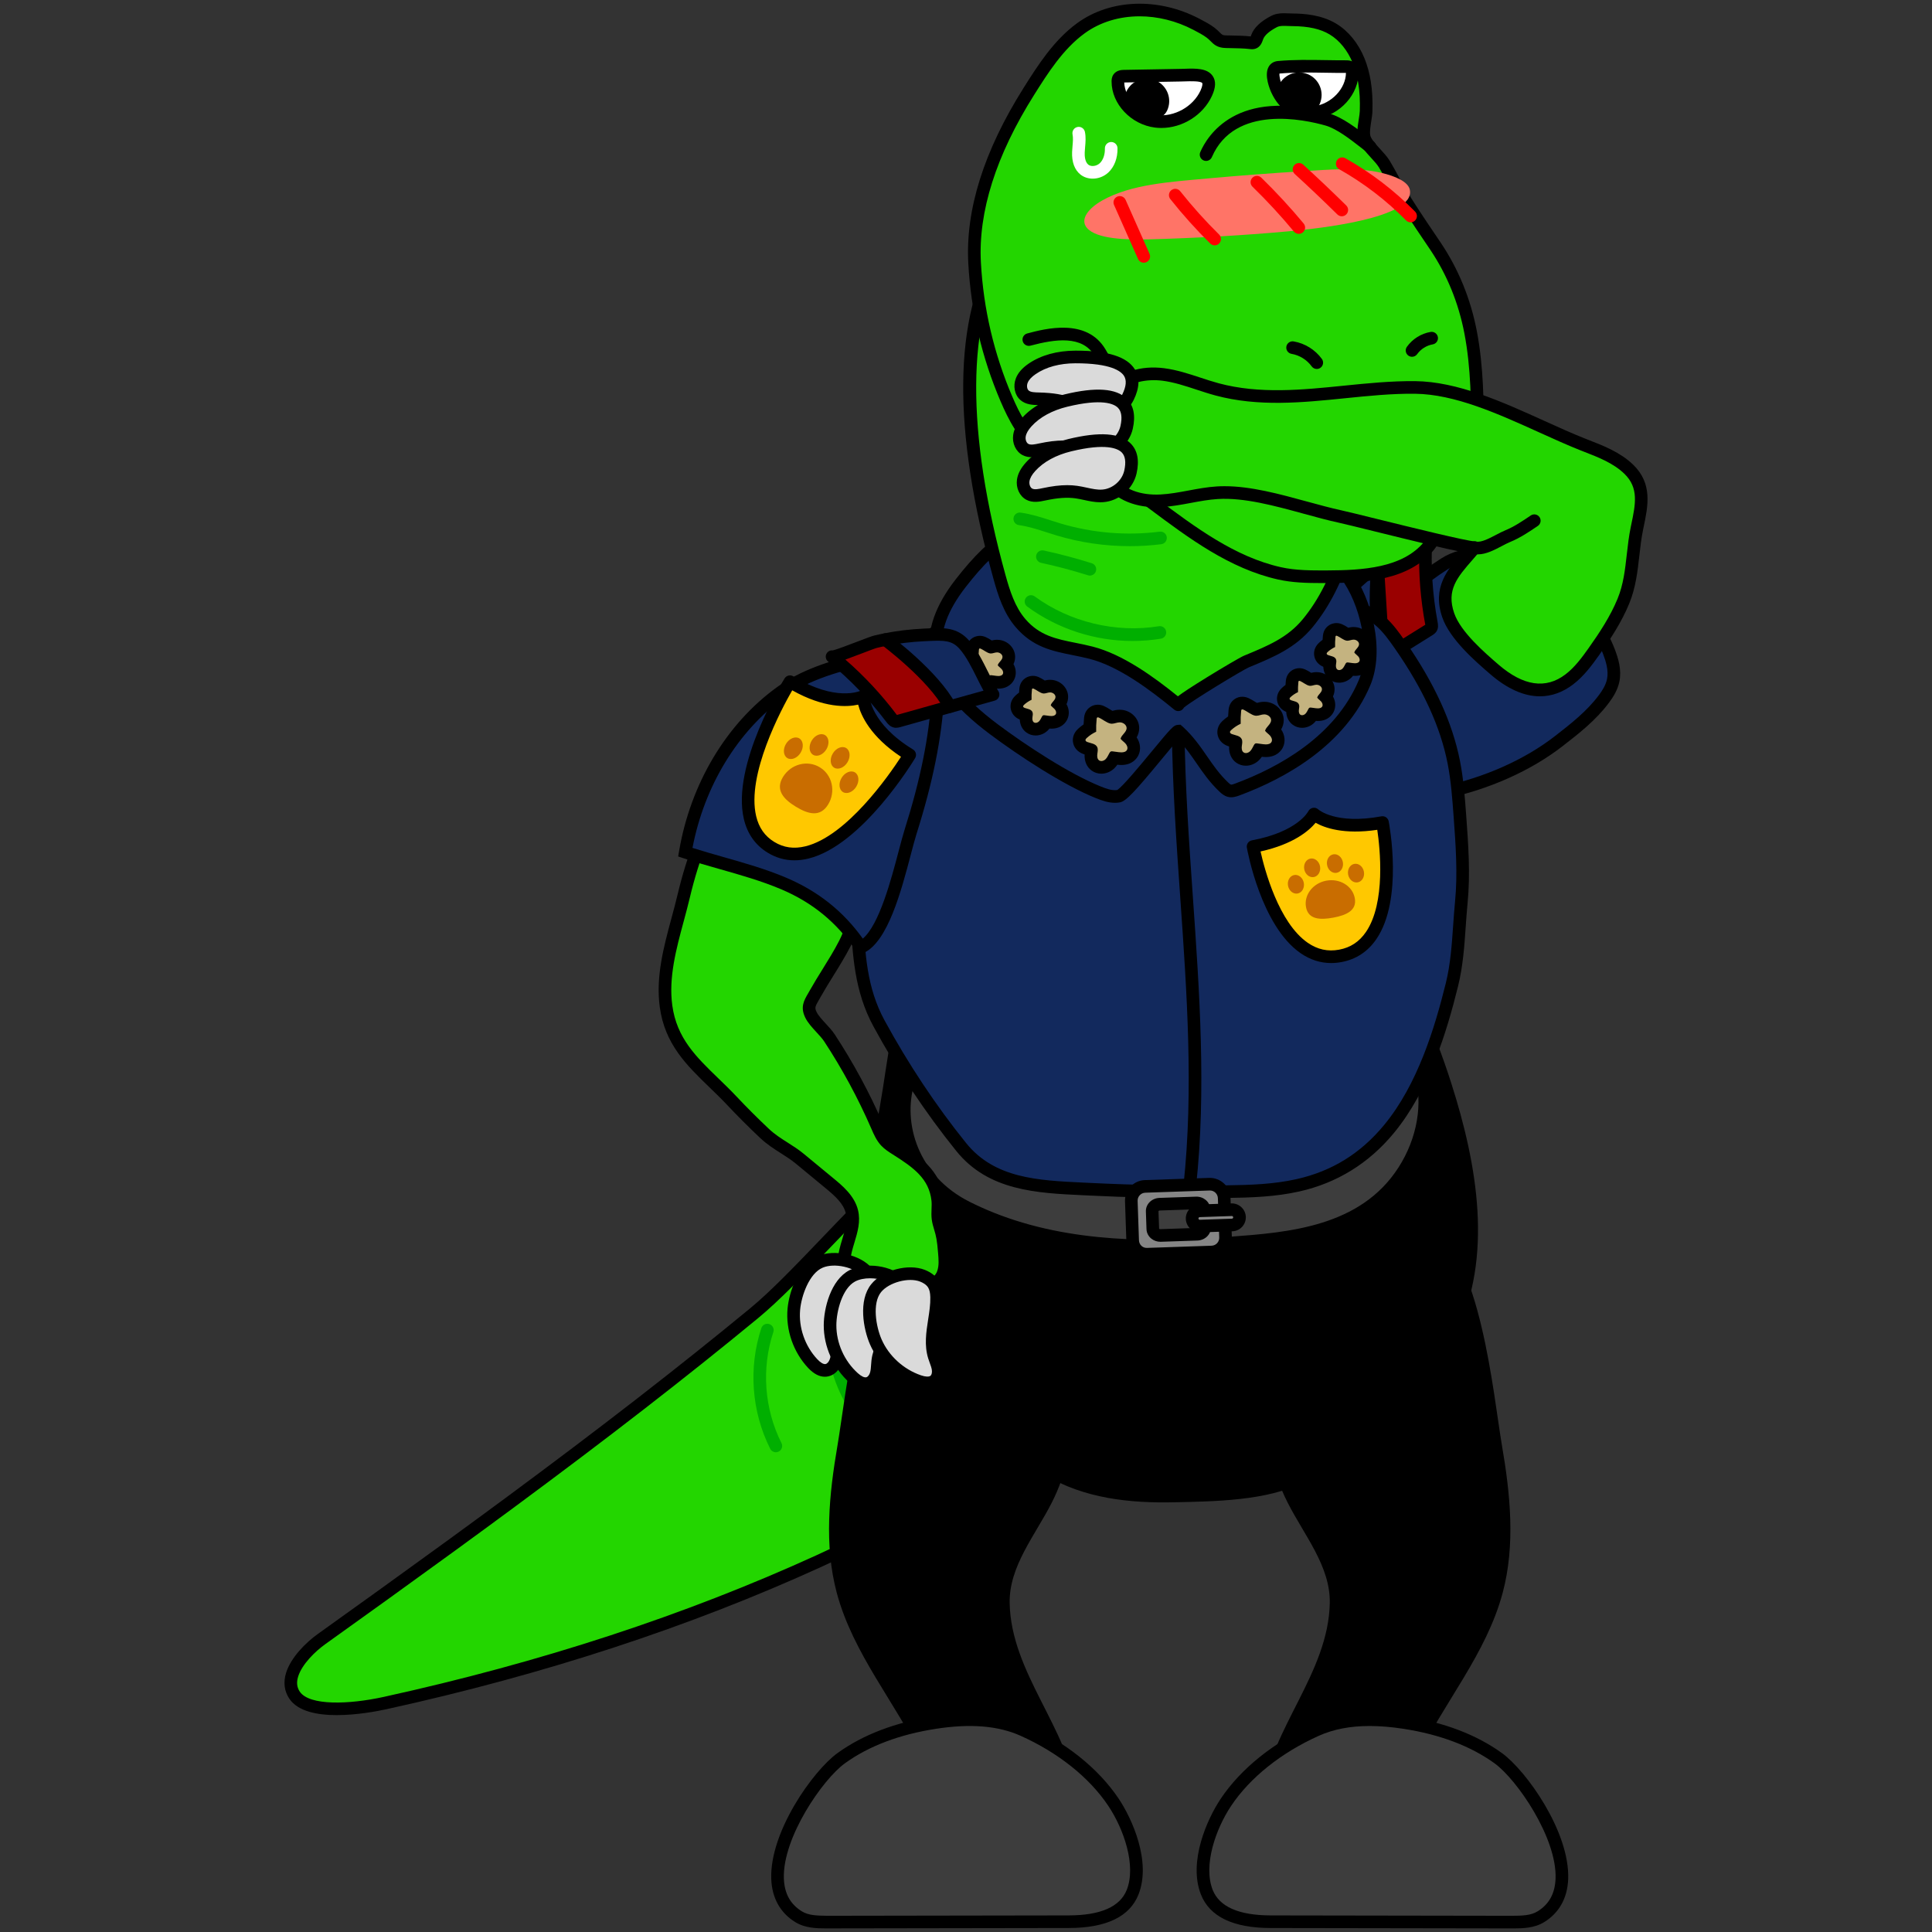 <?xml version="1.0" encoding="UTF-8"?>
<svg xmlns="http://www.w3.org/2000/svg" version="1.1" viewBox="0 0 390 390">
  <rect x="0" y="0" width="390" height="390" fill="#333333" stroke="none"/>
  <defs>
    <style>
      .cls-1 {
        fill: #12295d;
      }

      .cls-2 {
        fill: #00af00;
      }

      .cls-3 {
        fill: #868686;
      }

      .cls-4 {
        fill: #3d3d3d;
      }

      .cls-5 {
        fill: #9a0000;
      }

      .cls-6 {
        fill: #fff;
      }

      .cls-7 {
        fill: #ffc800;
      }

      .cls-8 {
        fill: #23d600;
      }

      .cls-9 {
        fill: #ff7467;
      }

      .cls-10 {
        fill: #c4b380;
      }

      .cls-11 {
        fill: red;
      }

      .cls-12 {
        fill: #dadada;
      }

      .cls-13 {
        fill: #c96d00;
      }
    </style>
  </defs>
  <!-- Generator: Adobe Illustrator 28.7.1, SVG Export Plug-In . SVG Version: 1.2.0 Build 142)  -->
  <g>
    <g id="_레이어_1" data-name="레이어_1">
      <g>
        <path class="cls-1" d="M277.9,125.34c-4.732,4.931-5.505,9.878-4.003,16.328,1.498,6.434,4.441,12.814,9.869,16.846,1.079.801,2.269,1.508,3.589,1.756,1.337.251,2.714.015,4.045-.268,8.245-1.751,16.61-5.23,23.247-10.386,3.277-2.546,6.598-5.135,9.127-8.53.835-1.12,1.592-2.358,1.876-3.762.393-1.941-.161-3.956-.869-5.791-3.528-9.137-11.369-15.999-20.189-18.49-4.45-1.257-8.959-1.799-12.979.764-4.968,3.167-9.574,7.218-13.715,11.534h.002Z"/>
        <path d="M288.556,161.649c-.475,0-.955-.037-1.437-.127-1.726-.324-3.174-1.288-4.113-1.985-5.02-3.729-8.502-9.643-10.351-17.58-1.706-7.328-.412-12.561,4.325-17.499l.919.882-.919-.882c4.645-4.841,9.338-8.787,13.949-11.726,4.694-2.993,9.952-2.061,14.011-.916,9.412,2.659,17.471,10.038,21.03,19.257.686,1.777,1.411,4.121.93,6.502-.357,1.762-1.312,3.208-2.104,4.271-2.649,3.557-6.064,6.209-9.367,8.774-6.373,4.951-14.812,8.725-23.764,10.626-.951.202-2.013.401-3.109.401v.002ZM298.166,113.262c-1.997,0-3.997.426-5.867,1.618-4.439,2.831-8.976,6.646-13.48,11.341h0c-4.121,4.295-5.188,8.687-3.682,15.157,1.708,7.333,4.866,12.753,9.389,16.112,1.171.87,2.145,1.355,3.063,1.527,1.134.211,2.374-.013,3.547-.262,8.582-1.823,16.654-5.426,22.73-10.146,3.168-2.461,6.443-5.006,8.887-8.285.634-.85,1.394-1.988,1.649-3.254.352-1.734-.248-3.625-.809-5.079-3.277-8.486-10.69-15.277-19.347-17.723-1.921-.543-3.999-1.006-6.081-1.006h.001Z"/>
      </g>
      <g>
        <g>
          <path class="cls-1" d="M271.579,137.699c2.556-1.611,5.133-3.221,7.688-4.81-2.343-6.689-1.247-18.093-1.172-18.75-2.151,1.554-4.157,3.281-6.017,5.159-2.444,2.462-4.341,4.042-3.996,7.318.382,3.574,2.561,7.563,3.496,11.084h.001Z"/>
          <path d="M279.267,132.889l-1.172-18.75c-.075.657-1.172,12.062,1.172,18.75Z"/>
          <path class="cls-5" d="M288.458,127.15c.172-.103.322-.207.431-.353.196-.294.118-.656.06-.997-1.066-5.689-1.429-11.514-1.092-17.284-.03.488-7.16,3.779-8.128,4.441-.559.372-1.097.766-1.635,1.16v.021l1.171,18.75c3.071-1.92,6.12-3.819,9.191-5.739h.002Z"/>
        </g>
        <g>
          <path d="M271.578,138.973c-.157,0-.315-.029-.466-.088-.377-.148-.661-.467-.766-.859-.351-1.32-.888-2.716-1.456-4.194-.897-2.335-1.826-4.749-2.075-7.081-.382-3.625,1.554-5.554,3.795-7.787l.563-.564c1.922-1.941,4-3.723,6.175-5.294,0,0,.003-.002.004-.003l.743,1.015-.743-1.015s.007-.004.01-.007l-.01-.013c.551-.403,1.1-.805,1.672-1.186.403-.276,1.417-.789,3.172-1.67,1.521-.763,4.016-2.016,4.632-2.461.247-.338.663-.546,1.104-.521.702.042,1.237.644,1.196,1.346-.332,5.69.028,11.402,1.072,16.975.089.516.214,1.241-.252,1.939-.283.382-.579.584-.836.738l-9.172,5.726c-2.555,1.59-5.13,3.199-7.685,4.808-.206.129-.441.196-.679.196h.002ZM279.003,115.032c-.05.05-.104.097-.162.139-2.062,1.489-4.032,3.179-5.857,5.022l-.575.575c-2.237,2.23-3.302,3.405-3.06,5.714.214,1.998,1.081,4.253,1.92,6.435.357.93.723,1.879,1.041,2.817,2.094-1.315,4.196-2.628,6.284-3.927l9.117-5.693c-.002-.011-.004-.022-.006-.033-.938-5.015-1.346-10.101-1.222-15.183-.788.417-1.812.937-3.145,1.605-1.215.61-2.593,1.302-2.889,1.505-.503.334-.976.679-1.447,1.023h0ZM286.586,108.438h0Z"/>
          <path d="M279.267,134.163c-.526,0-1.019-.329-1.202-.854-2.526-7.212-1.249-19.197-1.235-19.316.08-.699.726-1.198,1.41-1.121.699.08,1.201.711,1.121,1.411-.013.113-1.192,11.616,1.108,18.185.232.664-.117,1.391-.781,1.623-.139.049-.281.072-.421.072h0Z"/>
          <path d="M279.266,134.163c-.668,0-1.229-.52-1.271-1.194l-1.172-18.75c-.003-.046-.003-.093,0-.139.032-.703.646-1.249,1.332-1.224.683.032,1.214.584,1.215,1.259l1.169,18.695c.044.702-.49,1.307-1.192,1.351-.026.001-.054.002-.08.002h-.001Z"/>
        </g>
      </g>
      <g>
        <path class="cls-8" d="M58.975,338.037c-.445,1.414-.398,2.849.488,4.159,2.924,4.324,14.269,2.468,18.285,1.587,57.411-12.599,113.403-35.381,158.954-72.529,3.063-2.498,6.194-5.22,7.601-8.913,1.351-3.544.924-7.498.257-11.232-1.705-9.547-5.03-19.125-11.631-26.23-26.001-27.984-61.252,24.196-80.7,40.212-16.077,13.24-32.62,25.903-49.369,38.279-8.376,6.189-16.805,12.305-25.257,18.39-4.223,3.04-8.452,6.072-12.685,9.101-2.048,1.465-5.03,4.276-5.943,7.176h0Z"/>
        <path d="M68,346.22c-3.955,0-7.859-.745-9.593-3.31-1.028-1.521-1.252-3.338-.647-5.256.971-3.083,3.951-6.065,6.417-7.829,4.231-3.027,8.459-6.059,12.682-9.099,9.801-7.057,17.823-12.896,25.244-18.38,19.151-14.151,34.822-26.302,49.316-38.237,4.183-3.445,9.248-8.732,14.609-14.33,14.632-15.277,32.832-34.278,49.957-34.278h.175c6.545.05,12.501,2.913,17.703,8.512,5.957,6.412,9.867,15.202,11.951,26.873.699,3.914,1.145,8.067-.32,11.909-1.5,3.932-4.634,6.711-7.987,9.445-42.063,34.305-95.722,58.794-159.485,72.786-1.878.412-5.976,1.192-10.02,1.192l-.002.002ZM60.19,338.42c-.373,1.184-.265,2.186.328,3.062,1.942,2.872,9.916,2.601,16.957,1.057,63.369-13.906,116.67-38.222,158.422-72.272,3.075-2.508,5.94-5.035,7.216-8.379,1.244-3.262.828-7,.193-10.554-1.996-11.174-5.695-19.543-11.311-25.586-4.771-5.136-9.958-7.653-15.855-7.698h-.157c-16.035,0-33.817,18.565-48.115,33.492-5.415,5.654-10.53,10.994-14.83,14.535-14.53,11.965-30.234,24.141-49.422,38.319-7.429,5.489-15.459,11.336-25.269,18.399-4.224,3.04-8.455,6.073-12.688,9.103-2.033,1.454-4.686,4.035-5.469,6.522h0Z"/>
      </g>
      <g>
        <path class="cls-2" d="M156.617,293.159c-.466,0-.915-.257-1.139-.702-3.776-7.505-4.429-16.385-1.789-24.361.221-.668.941-1.03,1.61-.809.668.221,1.03.941.809,1.609-2.429,7.339-1.829,15.51,1.646,22.416.316.628.063,1.394-.565,1.71-.184.093-.379.137-.572.137h0Z"/>
        <path class="cls-2" d="M174.632,288.056c-.364,0-.726-.156-.978-.457-6.74-8.055-8.737-19.623-5.088-29.471.244-.659.977-1.001,1.637-.752.66.244.996.978.751,1.637-3.337,9.006-1.511,19.585,4.653,26.951.452.539.38,1.343-.16,1.794-.238.2-.528.298-.817.298h.002Z"/>
      </g>
      <path d="M179.575,264.747c3.324,7.686,8.833,14.232,14.832,20.075,5.005,4.875,10.502,9.292,16.495,12.901,7.937,4.78,17.15,5.734,26.221,5.53,7.91-.178,18.839-.278,25.973-4.058,5.846-3.098,11.137-7.2,16.011-11.648,5.793-5.286,11.25-11.143,14.711-18.18,7.651-15.552,4.426-34.176-.851-50.685-3.59-11.229-8.337-22.597-17.133-30.446-6.928-6.181-15.859-9.687-24.88-11.883-21.097-5.134-53.524-3.36-66.099,17.929-4.75,8.041-5.585,19.839-7.192,28.802-2.466,13.752-3.788,28.486,1.911,41.663h.001Z"/>
      <g>
        <g>
          <path class="cls-4" d="M200.066,245.95c15.339,6.158,32.153,6.169,48.28,4.975,12.606-.933,27.131-2.255,35.035-14.577,3.685-5.746,5.366-13.215,3.4-19.856-2.009-6.784-7.439-11.816-13.263-15.266-12.746-7.552-27.86-9.034-42.431-8.699-7.104.164-14.276.735-21.061,2.989-9.369,3.111-23.387,12.078-26.672,22.884-3.226,10.614,3.038,20.949,11.821,25.347,1.626.814,3.256,1.546,4.892,2.203h0Z"/>
          <path d="M233.498,252.817c-11.161,0-22.898-1.267-33.907-5.686h0c-1.688-.678-3.365-1.434-4.987-2.246-11.756-5.888-15.171-17.967-12.469-26.855,3.595-11.825,18.769-20.827,27.489-23.723,7.299-2.424,14.931-2.904,21.434-3.053,11.617-.268,28.735.36,43.109,8.876,5.033,2.981,11.519,8.178,13.835,16,1.95,6.586.624,14.401-3.549,20.905-8.412,13.116-24.365,14.298-36.014,15.16-4.773.354-9.797.622-14.941.622h0ZM234.916,193.755c-1.321,0-2.591.018-3.8.046-6.313.146-13.71.606-20.689,2.924-8.846,2.938-22.715,11.721-25.854,22.046-2.392,7.867.678,18.582,11.172,23.838,1.56.781,3.174,1.508,4.796,2.158h0c15.6,6.264,32.872,5.984,47.712,4.888,11.731-.869,26.331-1.95,34.057-13.994,3.778-5.89,4.993-12.921,3.25-18.808-2.081-7.028-8.05-11.781-12.69-14.531-12.334-7.307-26.919-8.566-37.952-8.566h-.002Z"/>
        </g>
        <g>
          <path class="cls-1" d="M280.376,227.919c6.534-7.909,10.112-18.634,12.718-29.161,1.349-5.448,1.348-11.094,1.89-16.629.569-5.805.137-11.652-.288-17.451-.265-3.616-.531-7.243-1.229-10.801-1.691-8.62-5.868-16.519-10.842-23.677-2.644-3.805-4.383-5.88-8.8-7.598-4.032-1.569-8.356-2.381-12.682-2.405-6.838-.039-13.603-2.746-20.604-3.173-8.144-.496-16.353.142-24.331,1.844-4.598.981-8.78,3.783-13.323,4.656-4.305.827-7.475.138-11.692,2.652-6.401,3.816-12.557,8.297-17.05,14.243-6.18,8.177-3.844,24.181-2.191,33.618,1.947,11.112-.187,22.138,5.497,32.576,4.774,8.767,10.313,17.154,16.579,24.929,6.422,7.97,16.23,8.046,26.066,8.527,9.127.447,18.268.608,27.405.484,4.855-.066,9.744-.216,14.482-1.277,7.973-1.785,13.888-5.9,18.395-11.355v-.002Z"/>
          <path d="M241.586,241.865c-7.188,0-14.414-.176-21.554-.525l-1.406-.067c-9.397-.441-19.115-.897-25.59-8.933-6.193-7.685-11.813-16.136-16.706-25.119-3.88-7.125-4.25-14.573-4.609-21.775-.183-3.672-.372-7.469-1.024-11.19-2.079-11.865-3.681-26.52,2.43-34.605,5.162-6.831,12.411-11.586,17.414-14.569,3.148-1.877,5.728-2.107,8.458-2.352,1.161-.104,2.362-.211,3.646-.458,2.185-.42,4.29-1.317,6.519-2.267,2.167-.923,4.407-1.878,6.779-2.385,8.161-1.741,16.464-2.369,24.674-1.869,3.352.204,6.647.915,9.834,1.603,3.689.796,7.174,1.547,10.701,1.568,4.533.026,8.953.865,13.136,2.492,4.839,1.882,6.773,4.3,9.384,8.059,5.913,8.509,9.525,16.412,11.046,24.158.714,3.635.985,7.355,1.249,10.953.427,5.828.863,11.779.285,17.669-.154,1.576-.267,3.198-.376,4.767-.274,3.961-.559,8.057-1.546,12.043-2.298,9.284-5.85,21.047-12.972,29.667h0c-5.053,6.115-11.479,10.081-19.099,11.787-4.865,1.09-9.75,1.24-14.743,1.308-1.973.027-3.95.04-5.931.04h.001ZM235.141,118.132c-6.232,0-12.49.663-18.666,1.98-2.131.455-4.162,1.32-6.312,2.236-2.254.96-4.584,1.954-7.037,2.425-1.409.271-2.675.384-3.898.493-2.539.227-4.732.423-7.381,2.002-7.66,4.566-12.962,8.988-16.687,13.917-6.226,8.238-3.121,25.958-1.952,32.63.679,3.876.872,7.753,1.059,11.503.36,7.235.7,14.069,4.302,20.683,4.82,8.85,10.355,17.173,16.452,24.738,5.756,7.144,14.485,7.554,23.726,7.987l1.412.067c9.053.443,18.248.605,27.324.483,4.854-.065,9.594-.21,14.222-1.247,7.154-1.602,12.941-5.175,17.69-10.924h0c6.796-8.224,10.23-19.634,12.464-28.655.934-3.771,1.21-7.755,1.477-11.608.11-1.586.225-3.227.383-4.84.556-5.672.128-11.512-.285-17.161-.264-3.596-.53-7.238-1.214-10.722-1.451-7.394-4.931-14.981-10.638-23.195-2.609-3.756-4.175-5.566-8.216-7.139-3.892-1.514-8.006-2.294-12.228-2.318-3.791-.022-7.569-.837-11.223-1.625-3.094-.667-6.293-1.358-9.451-1.55-1.771-.108-3.545-.162-5.322-.162v.002Z"/>
        </g>
        <path d="M241.444,239.493l-2.533-.271c2.055-19.206.678-38.89-.653-57.924-.775-11.091-1.578-22.561-1.7-33.857l2.547-.027c.122,11.221.922,22.652,1.695,33.707,1.339,19.146,2.724,38.943.645,58.374v-.002Z"/>
        <g>
          <g>
            <path class="cls-7" d="M279.074,166.042c-10.148,1.881-13.829-1.721-13.829-1.721,0,0-2.146,4.682-12.294,6.563,0,0,4.34,24.53,17.602,22.072,13.263-2.459,8.521-26.915,8.521-26.915h0Z"/>
            <path d="M268.71,194.404c-2.189,0-4.264-.671-6.189-2.006-7.953-5.514-10.711-20.649-10.825-21.291-.121-.689.335-1.347,1.022-1.475,9.229-1.711,11.355-5.817,11.376-5.858.181-.366.53-.631.933-.7.401-.07.817.051,1.108.336.021.018,3.478,3.088,12.706,1.379.7-.13,1.351.324,1.483,1.01.124.64,2.975,15.758-2.474,23.757-1.729,2.539-4.106,4.104-7.065,4.653-.702.13-1.395.195-2.075.195ZM254.457,171.878c.811,3.625,3.644,14.358,9.518,18.428,1.974,1.367,4.053,1.824,6.346,1.398,2.298-.426,4.071-1.597,5.423-3.58,4.024-5.905,2.823-16.939,2.279-20.615-6.767,1.012-10.655-.412-12.451-1.423-1.313,1.588-4.435,4.31-11.114,5.792h-.001Z"/>
          </g>
          <g>
            <path class="cls-13" d="M273.484,181.3c.455,2.452-1.643,3.438-4.362,3.942s-5.03.335-5.485-2.116c-.455-2.452,1.381-4.848,4.1-5.352s5.292,1.075,5.746,3.527h0Z"/>
            <g>
              <ellipse class="cls-13" cx="261.596" cy="178.501" rx="1.619" ry="1.897" transform="translate(-28.153 50.671) rotate(-10.502)"/>
              <ellipse class="cls-13" cx="273.731" cy="176.251" rx="1.619" ry="1.897" transform="translate(-27.54 52.845) rotate(-10.502)"/>
            </g>
            <g>
              <ellipse class="cls-13" cx="264.874" cy="175.178" rx="1.619" ry="1.897" transform="translate(-27.493 51.213) rotate(-10.502)"/>
              <ellipse class="cls-13" cx="269.481" cy="174.325" rx="1.619" ry="1.897" transform="translate(-27.26 52.038) rotate(-10.502)"/>
            </g>
          </g>
        </g>
        <g>
          <g>
            <path class="cls-1" d="M200.644,147.223c5.924,4.429,14.714,10.167,21.091,12.725,1.312.526,2.722,1.025,4.112.767,1.736-.323,11.548-13.539,12.023-13.107,3.953,3.595,5.33,7.631,9.184,11.28.327.31.681.621,1.118.73.519.129,1.06-.049,1.561-.235,10.581-3.922,21.138-10.705,25.71-21.55,2.721-6.453.284-16.473-3.714-21.836-5.519-7.403-15.145-10.432-24.291-11.703-9.944-1.382-20.163-1.414-30.13-.241-11.138,1.311-16.347,4.63-23.369,13.658-9.652,12.41-4.529,21.113,6.704,29.511h.001Z"/>
            <path d="M225.072,162.058c-1.36,0-2.663-.468-3.812-.928-6.594-2.644-15.639-8.595-21.38-12.887-7.567-5.658-11.435-10.837-12.171-16.301-.641-4.758,1.068-9.668,5.225-15.012,7.407-9.524,13.067-12.828,24.226-14.141,10.309-1.213,20.557-1.131,30.454.244,12.04,1.673,20.263,5.665,25.137,12.204,4.179,5.604,6.845,16.027,3.866,23.092-5.142,12.195-17.217,18.831-26.441,22.25-.665.247-1.446.494-2.312.276-.732-.182-1.254-.633-1.686-1.041-1.978-1.873-3.327-3.831-4.632-5.724-1.148-1.666-2.241-3.252-3.728-4.764-.819.905-2.196,2.571-3.361,3.982-5.286,6.398-7.131,8.428-8.378,8.66-.338.063-.674.091-1.007.091h0ZM201.406,146.202c5.618,4.2,14.438,10.011,20.804,12.563,1.111.446,2.277.866,3.308.713,1.042-.611,4.746-5.096,6.976-7.793,4.047-4.899,4.439-5.3,5.251-5.358l.544-.039.439.377c2.133,1.94,3.548,3.993,4.916,5.978,1.287,1.867,2.503,3.631,4.286,5.319.121.115.405.383.55.419.176.045.621-.123.812-.193,8.753-3.245,20.191-9.495,24.979-20.851,2.546-6.038.214-15.516-3.562-20.58-4.445-5.963-12.114-9.628-23.445-11.203-9.681-1.345-19.708-1.424-29.806-.237-10.472,1.232-15.521,4.188-22.512,13.175-3.714,4.775-5.255,9.063-4.71,13.108.639,4.741,4.188,9.38,11.171,14.6v.002Z"/>
          </g>
          <g>
            <path class="cls-10" d="M251.491,153.295c-.444,0-.86-.133-1.209-.384-.408-.294-1.064-1.012-.865-2.496.054-.373.089-.618.075-.699-.004.002-.01.002-.021.002-.083,0-.379-.083-.583-.139-.214-.058-.425-.118-.624-.191-1.02-.371-1.209-1.124-1.242-1.433-.044-.369.029-.948.643-1.512.458-.421.962-.794,1.501-1.109.004-.649.041-1.304.11-1.955.066-.695.427-1.057.717-1.24.203-.124.543-.22.782-.22.303,0,.552.089.711.158.344.149.705.367,1.072.593.34.211.802.5,1.03.539h.004c.116,0,.296-.048.471-.093.309-.081.693-.182,1.136-.182.052,0,.29.015.342.021,1.298.16,2.295,1.176,2.32,2.366.023.91-.498,1.557-.871,1.995.11.102.216.203.315.313.722.794.927,1.847.52,2.677-.224.46-.823,1.236-2.293,1.236-.243,0-.485-.019-.711-.05l-.78-.104c-.185.355-.415.784-.792,1.159-.473.469-1.13.748-1.76.748h.002Z"/>
            <path d="M250.777,143.194c.072,0,.148.029.216.058.723.314,1.611,1.078,2.374,1.213.08.014.16.02.24.02.531,0,1.043-.277,1.593-.277.062,0,.124.003.187.011.595.074,1.189.529,1.204,1.128.02.846-1.019,1.35-1.222,2.172.28.367.683.621.993.963s.525.849.321,1.263c-.201.409-.671.522-1.152.522-.183,0-.369-.017-.541-.039-.391-.052-.782-.104-1.173-.156-.067-.009-.135-.017-.203-.017-.073,0-.145.01-.212.041-.127.06-.209.185-.279.307-.242.424-.426.894-.771,1.238-.226.225-.553.379-.863.379-.164,0-.324-.043-.461-.143-.381-.276-.412-.83-.349-1.297s.178-.967-.03-1.39c-.334-.679-1.245-.747-1.957-1.003-.182-.065-.382-.18-.404-.372-.02-.171.113-.318.24-.435.568-.523,1.218-.957,1.919-1.281-.026-.865.006-1.731.095-2.591.011-.108.032-.23.124-.287.034-.021.071-.029.11-.029M250.777,140.646c-.515,0-1.016.142-1.45.41-.433.267-1.186.91-1.319,2.192-.047.457-.08.917-.099,1.378-.388.267-.758.562-1.107.883-1.057.973-1.108,2.046-1.045,2.599.13,1.134.906,2.061,2.075,2.48.092.033.186.064.282.094-.069,1.375.436,2.547,1.421,3.261.567.41,1.243.627,1.956.627.976,0,1.946-.409,2.662-1.123.226-.226.41-.459.564-.684.262.033.54.054.815.054,2.241,0,3.151-1.362,3.439-1.947.558-1.137.412-2.508-.351-3.628.295-.508.537-1.157.518-1.955-.043-1.813-1.521-3.358-3.438-3.595-.168-.021-.335-.03-.499-.03-.608,0-1.1.13-1.46.224-.004.001-.008.002-.012.003-.153-.085-.349-.207-.496-.298-.362-.225-.773-.479-1.223-.675-.417-.181-.82-.269-1.232-.269h-.001Z"/>
          </g>
          <g>
            <path class="cls-10" d="M222.318,154.904c-.444,0-.863-.133-1.209-.386-.408-.296-1.062-1.016-.865-2.496.054-.365.091-.616.075-.699-.002.002-.01.004-.021.004-.085,0-.379-.083-.581-.139-.216-.06-.429-.12-.63-.193-1.006-.355-1.201-1.111-1.236-1.42-.044-.392.035-.964.643-1.524.46-.421.962-.792,1.499-1.107.006-.657.044-1.312.11-1.957.068-.699.431-1.062.726-1.242.199-.122.541-.218.775-.218.315,0,.566.095.728.168.326.141.686.359,1.053.585.34.211.802.5,1.03.539h.004c.116,0,.296-.048.473-.093.309-.083.693-.185,1.134-.185.054,0,.29.015.342.021,1.296.164,2.293,1.178,2.322,2.362.023.916-.498,1.563-.871,2.001.108.1.214.201.313.311.734.813.933,1.839.522,2.679-.228.464-.829,1.236-2.299,1.236-.241,0-.481-.021-.707-.05l-.78-.104c-.185.357-.417.784-.792,1.157-.464.469-1.126.751-1.76.751h.002Z"/>
            <path d="M221.605,144.802c.072,0,.149.029.217.058.723.314,1.611,1.078,2.374,1.213.08.014.16.02.24.02.531,0,1.043-.277,1.593-.277.062,0,.124.003.187.011.595.073,1.189.529,1.204,1.128.02.846-1.019,1.35-1.222,2.172.28.367.683.621.993.963s.525.849.321,1.263c-.201.409-.671.522-1.152.522-.183,0-.369-.017-.541-.039-.391-.052-.782-.104-1.173-.156-.067-.009-.135-.017-.203-.017-.073,0-.145.01-.211.041-.127.06-.209.185-.279.307-.242.424-.426.894-.771,1.238-.226.225-.553.379-.863.379-.164,0-.324-.043-.461-.143-.381-.276-.412-.83-.349-1.297s.178-.967-.03-1.39c-.334-.679-1.245-.747-1.957-1.003-.182-.065-.382-.18-.404-.372-.02-.171.113-.319.24-.435.568-.523,1.218-.957,1.919-1.281-.026-.865.006-1.731.095-2.591.011-.108.032-.23.124-.287.034-.021.071-.029.11-.029M221.605,142.254c-.513,0-1.013.141-1.446.408-.44.272-1.19.915-1.323,2.194-.047.456-.08.917-.099,1.378-.389.267-.758.562-1.107.883-1.057.973-1.108,2.046-1.045,2.599.13,1.134.906,2.062,2.076,2.481.091.033.185.064.28.093-.069,1.375.436,2.547,1.42,3.26.567.411,1.243.628,1.956.628.976,0,1.946-.409,2.662-1.123.227-.226.411-.459.564-.685.28.034.549.054.815.054,2.241,0,3.152-1.362,3.439-1.948.558-1.136.412-2.507-.351-3.627.295-.508.537-1.157.518-1.955-.043-1.813-1.522-3.359-3.438-3.596-.168-.021-.334-.03-.499-.03-.608,0-1.1.13-1.46.224-.004.001-.008.002-.012.003-.153-.086-.35-.207-.496-.298-.362-.225-.773-.479-1.222-.675-.418-.181-.82-.269-1.232-.269h0Z"/>
          </g>
          <g>
            <path class="cls-10" d="M209.057,147.195c-.406,0-.792-.124-1.111-.357-.371-.267-.966-.914-.79-2.223.017-.112.031-.205.041-.28-.087-.027-.185-.054-.263-.075-.174-.05-.346-.1-.51-.158-.649-.226-1.084-.732-1.153-1.352-.044-.35.023-.896.595-1.42.336-.309.703-.587,1.091-.825.01-.473.037-.945.087-1.414.064-.651.408-.997.686-1.171.203-.129.525-.22.765-.22.288,0,.518.085.668.149.28.12.576.296.877.483.216.135.576.359.715.388.015-.004.156-.041.257-.068.259-.068.578-.153.962-.153.052,0,.251.012.303.019,1.153.143,2.04,1.057,2.063,2.123.017.686-.294,1.19-.585,1.557.025.025.05.052.073.077.659.732.831,1.657.454,2.42-.205.417-.744,1.12-2.049,1.12-.201,0-.402-.017-.591-.041l-.427-.056c-.139.257-.317.543-.581.804-.427.429-1.001.674-1.578.674h0Z"/>
            <path d="M208.494,138.976c.057,0,.117.023.17.046.569.247,1.267.848,1.867.954.063.011.126.016.188.016.418,0,.82-.218,1.253-.218.049,0,.098.003.147.009.468.058.936.416.947.887.016.666-.802,1.062-.961,1.708.221.289.537.489.781.758s.413.668.253.994c-.158.322-.528.411-.906.411-.144,0-.29-.013-.425-.031-.308-.041-.615-.082-.923-.123-.052-.007-.106-.014-.159-.014-.058,0-.114.008-.167.033-.1.047-.164.146-.219.242-.19.334-.335.703-.607.974-.178.177-.435.298-.679.298-.129,0-.255-.034-.363-.112-.3-.217-.324-.653-.275-1.02.05-.367.14-.761-.024-1.093-.262-.534-.98-.588-1.54-.789-.143-.051-.301-.142-.318-.292-.015-.135.089-.251.189-.342.447-.412.958-.753,1.509-1.008-.02-.68.005-1.362.075-2.038.009-.085.025-.181.098-.226.027-.016.056-.023.086-.023M208.494,136.428c-.472,0-1.022.154-1.424.402-.429.265-1.167.894-1.294,2.134-.029.281-.052.564-.067.848-.246.181-.483.376-.709.585-1.008.928-1.055,1.968-.994,2.506.121,1.056.808,1.923,1.849,2.347.048,1.092.517,2.022,1.344,2.621.538.39,1.18.596,1.857.596.91,0,1.814-.38,2.478-1.042.116-.116.221-.234.314-.352.128.009.258.015.387.015,2.068,0,2.922-1.284,3.193-1.835.48-.978.414-2.131-.139-3.117.196-.418.34-.927.326-1.527-.04-1.694-1.408-3.136-3.182-3.355-.154-.019-.307-.028-.459-.028-.432,0-.8.073-1.081.142-.06-.038-.121-.077-.181-.115-.301-.186-.642-.398-1.031-.567-.397-.173-.785-.257-1.186-.257h0Z"/>
          </g>
          <g>
            <path class="cls-10" d="M198.356,139.115c-.406,0-.792-.124-1.111-.357-.371-.267-.966-.914-.79-2.223.017-.112.031-.205.041-.278-.087-.029-.187-.056-.265-.077-.172-.048-.344-.097-.504-.153-.948-.344-1.124-1.06-1.157-1.352-.037-.363.031-.896.585-1.414.342-.317.711-.595,1.103-.836.008-.473.035-.945.085-1.414.062-.651.408-.997.686-1.171.203-.129.525-.218.765-.218.29,0,.52.083.668.147.28.122.574.296.873.481.216.135.581.361.719.39.015-.004.156-.041.257-.068.259-.068.578-.153.962-.153.052,0,.251.012.303.019,1.153.143,2.04,1.057,2.063,2.123.019.688-.296,1.19-.587,1.557.027.027.054.054.079.083.645.711.823,1.657.454,2.411-.209.421-.751,1.122-2.053,1.122-.201,0-.402-.017-.591-.041l-.427-.056c-.139.257-.317.545-.583.809-.425.425-.999.67-1.576.67h0Z"/>
            <path d="M197.794,130.897c.057,0,.117.022.17.046.569.247,1.267.848,1.867.954.063.011.126.016.188.016.418,0,.82-.218,1.253-.218.049,0,.098.003.147.009.468.058.935.416.947.887.016.666-.802,1.062-.961,1.708.221.289.537.489.781.758s.413.668.253.994c-.158.322-.528.411-.906.411-.144,0-.29-.013-.425-.031-.308-.041-.615-.082-.923-.122-.052-.007-.106-.014-.159-.014-.058,0-.114.008-.167.032-.1.047-.165.146-.219.242-.19.334-.335.703-.607.974-.178.177-.435.298-.679.298-.129,0-.255-.034-.363-.112-.3-.217-.324-.653-.275-1.02.049-.367.14-.761-.024-1.093-.262-.534-.98-.588-1.54-.789-.143-.051-.301-.141-.318-.292-.016-.135.089-.25.189-.342.447-.412.958-.753,1.509-1.008-.02-.68.005-1.362.075-2.038.009-.085.025-.181.098-.226.027-.016.056-.023.086-.023M197.794,128.349c-.472,0-1.022.154-1.424.402-.428.264-1.165.892-1.294,2.13-.029.283-.052.567-.068.852-.246.181-.483.376-.708.585-1.009.929-1.056,1.971-.993,2.509.12,1.052.807,1.92,1.849,2.345.048,1.091.517,2.021,1.343,2.62.54.391,1.182.597,1.858.597.91,0,1.813-.38,2.477-1.042.117-.116.221-.235.314-.352.128.009.258.015.387.015,2.069,0,2.922-1.284,3.193-1.836.479-.977.413-2.131-.139-3.116.196-.418.34-.928.326-1.528-.04-1.693-1.408-3.136-3.182-3.355-.154-.019-.307-.028-.459-.028-.432,0-.8.073-1.081.142-.06-.038-.121-.077-.181-.115-.301-.187-.642-.398-1.032-.567-.399-.173-.786-.257-1.186-.257h0Z"/>
          </g>
          <g>
            <path class="cls-10" d="M270.33,136.54c-.406,0-.792-.124-1.111-.357-.371-.267-.966-.914-.79-2.223.017-.11.031-.203.039-.278-.085-.027-.182-.054-.259-.075-.174-.05-.348-.1-.512-.158-.943-.342-1.12-1.06-1.153-1.352-.044-.35.023-.896.595-1.42.334-.309.699-.587,1.093-.827.008-.473.035-.945.085-1.414.066-.666.423-1.012.709-1.184.197-.118.512-.205.742-.205.228,0,.456.052.693.16.255.11.552.286.852.473.218.135.581.361.719.388.008-.006.147-.044.251-.07.259-.068.581-.153.964-.153.052,0,.251.012.303.019,1.153.143,2.04,1.057,2.063,2.123.017.688-.296,1.192-.587,1.557.027.027.054.056.079.083.657.73.827,1.655.448,2.416-.203.415-.742,1.12-2.044,1.12-.203,0-.408-.019-.597-.044l-.423-.056c-.139.257-.315.543-.581.807-.429.427-1.004.672-1.578.672v-.002Z"/>
            <path d="M269.768,128.322c.057,0,.117.023.17.046.569.247,1.267.848,1.867.954.063.011.126.016.188.016.418,0,.82-.218,1.253-.218.048,0,.098.003.147.009.468.058.935.416.947.887.016.666-.802,1.062-.961,1.709.221.289.537.489.781.758.244.269.413.668.253.994-.158.322-.528.411-.906.411-.144,0-.29-.013-.425-.031-.308-.041-.615-.082-.923-.123-.052-.007-.106-.014-.159-.014-.058,0-.114.008-.167.032-.1.047-.165.146-.219.242-.19.334-.335.703-.607.974-.178.177-.435.299-.679.299-.129,0-.255-.034-.363-.112-.3-.217-.324-.653-.275-1.02s.14-.76-.024-1.093c-.262-.534-.98-.588-1.54-.789-.143-.051-.301-.141-.318-.292-.016-.135.089-.25.189-.342.447-.411.958-.753,1.509-1.008-.02-.68.005-1.362.075-2.038.009-.085.025-.181.098-.226.027-.017.056-.023.087-.023M269.768,125.774c-.474,0-1.025.155-1.428.405-.424.262-1.162.89-1.291,2.128-.029.283-.052.567-.068.852-.246.181-.482.376-.708.584-1.009.93-1.056,1.971-.994,2.509.12,1.053.807,1.921,1.849,2.345.048,1.092.517,2.022,1.344,2.62.538.39,1.181.597,1.857.597.91,0,1.814-.38,2.478-1.042.116-.116.22-.234.314-.352.128.009.258.015.387.015,2.069,0,2.922-1.284,3.193-1.836.48-.977.414-2.131-.139-3.116.196-.418.34-.928.326-1.528-.04-1.693-1.408-3.136-3.182-3.355-.154-.019-.307-.028-.459-.028-.432,0-.8.073-1.081.142-.06-.038-.121-.077-.181-.115-.301-.187-.642-.398-1.032-.567-.396-.173-.785-.257-1.185-.257h0Z"/>
          </g>
          <g>
            <path class="cls-10" d="M262.843,145.646c-.404,0-.788-.12-1.107-.35-.375-.272-.97-.919-.794-2.227.017-.112.031-.205.041-.28-.087-.027-.185-.054-.263-.075-.174-.05-.346-.1-.51-.158-.943-.342-1.12-1.06-1.153-1.352-.044-.35.023-.896.595-1.42.336-.309.703-.587,1.091-.825.01-.473.037-.945.087-1.414.064-.651.408-.997.686-1.171.203-.129.525-.22.765-.22.288,0,.518.085.668.149.28.12.576.296.877.483.216.135.576.359.715.388.015-.004.156-.041.257-.068.259-.068.578-.153.962-.153.052,0,.251.012.303.019,1.153.143,2.04,1.057,2.063,2.125.019.684-.294,1.188-.585,1.553.025.027.052.056.077.083.655.728.827,1.653.45,2.416-.205.417-.744,1.12-2.049,1.12-.201,0-.402-.017-.591-.041l-.427-.056c-.139.257-.317.543-.581.804-.425.427-1.001.672-1.578.672v-.002Z"/>
            <path d="M262.281,137.429c.057,0,.117.023.17.046.569.247,1.267.848,1.867.954.063.011.126.016.188.016.418,0,.82-.218,1.253-.218.049,0,.098.003.147.009.468.058.936.416.947.887.016.666-.802,1.062-.961,1.708.221.289.537.489.781.758.244.269.413.668.253.994-.158.322-.528.411-.906.411-.144,0-.29-.013-.425-.031-.308-.041-.615-.082-.923-.123-.052-.007-.106-.014-.159-.014-.058,0-.114.008-.167.033-.1.047-.164.146-.219.242-.19.334-.335.703-.607.974-.178.177-.435.299-.679.299-.129,0-.255-.034-.363-.112-.3-.217-.324-.653-.275-1.02.05-.367.14-.761-.024-1.093-.262-.534-.98-.588-1.54-.789-.143-.051-.301-.142-.318-.292-.015-.135.089-.251.189-.342.447-.412.958-.753,1.509-1.008-.02-.68.005-1.362.075-2.038.009-.085.025-.181.098-.226.027-.016.056-.023.086-.023M262.281,134.881c-.472,0-1.022.154-1.424.402-.431.267-1.167.896-1.294,2.134-.029.281-.052.564-.067.848-.246.181-.483.376-.709.585-1.008.928-1.055,1.968-.994,2.506.121,1.056.809,1.923,1.849,2.347.048,1.093.517,2.022,1.344,2.621.538.39,1.18.596,1.857.596.911,0,1.814-.38,2.478-1.043.116-.116.22-.234.313-.351.128.009.258.015.387.015,2.069,0,2.922-1.284,3.193-1.836.48-.977.414-2.13-.139-3.116.196-.418.34-.927.326-1.527-.04-1.694-1.408-3.136-3.182-3.355-.154-.019-.307-.028-.459-.028-.432,0-.8.073-1.081.142-.06-.038-.121-.077-.181-.115-.301-.186-.642-.398-1.032-.567-.397-.173-.785-.257-1.186-.257h.001Z"/>
          </g>
        </g>
        <g>
          <path class="cls-3" d="M244.149,239.047l-13.003.443c-1.587.054-2.83,1.385-2.776,2.972l.271,7.943c.054,1.587,1.385,2.83,2.972,2.776l13.003-.443c1.587-.054,2.83-1.385,2.776-2.972l-.271-7.943c-.054-1.587-1.385-2.83-2.972-2.776ZM243.177,247.725c.026.754-.65,1.39-1.509,1.419l-7.358.251c-.859.029-1.577-.559-1.602-1.313l-.122-3.578c-.026-.755.65-1.39,1.509-1.419l7.358-.251c.859-.029,1.577.559,1.602,1.313l.122,3.578Z"/>
          <path d="M231.515,254.457c-2.224,0-4.069-1.769-4.146-4.007l-.271-7.944c-.038-1.107.357-2.164,1.114-2.974s1.784-1.276,2.892-1.314l13.002-.444h0c2.263-.061,4.209,1.72,4.288,4.006l.271,7.944c.038,1.106-.357,2.163-1.114,2.973s-1.783,1.277-2.891,1.315l-13.004.443c-.047,0-.095.002-.142.002h.001ZM244.192,240.32l-13.002.444c-.429.015-.824.194-1.116.507s-.444.72-.43,1.147l.271,7.944c.03.881.724,1.591,1.655,1.545l13.003-.443c.882-.03,1.575-.772,1.545-1.654l-.271-7.944c-.029-.863-.742-1.547-1.601-1.547h-.055,0ZM234.247,250.67c-.687,0-1.343-.229-1.858-.652-.582-.477-.93-1.166-.954-1.893l-.122-3.578c-.025-.725.274-1.438.823-1.953.511-.479,1.19-.757,1.916-.782l7.358-.251c.741-.027,1.422.207,1.964.65.582.478.93,1.167.954,1.893l.122,3.578c.024.726-.275,1.438-.822,1.953-.511.48-1.191.758-1.917.783l-7.358.25c-.035,0-.07.002-.105.002h0ZM241.515,244.106h-.019l-7.358.251c-.174.006-.269.093-.282.122l.126,3.559c.011.008.092.085.285.082l7.358-.25c.162-.005.256-.082.278-.116l-.122-3.565c-.01-.007-.104-.083-.267-.083h0ZM241.907,247.748h0Z"/>
        </g>
        <g>
          <rect class="cls-3" x="240.644" y="244.306" width="9.569" height="3.087" rx="1.543" ry="1.543" transform="translate(-8.236 8.507) rotate(-1.953)"/>
          <path d="M242.188,248.775c-1.509,0-2.762-1.2-2.814-2.72-.052-1.554,1.169-2.859,2.72-2.913l6.479-.221c1.543-.04,2.857,1.167,2.911,2.72.025.752-.243,1.47-.757,2.02s-1.211.866-1.963.893h0l-6.478.221h-.098ZM248.721,247.28h.01-.01ZM248.669,245.469h-.009l-6.479.221c-.148.005-.265.131-.26.28.005.146.132.262.278.258l6.478-.221c.093-.003.154-.048.189-.085.034-.037.075-.101.071-.192-.005-.146-.124-.261-.269-.261h.001Z"/>
        </g>
      </g>
      <g>
        <path d="M169.061,291.767c-1.691,9.847-2.729,20.08-.157,29.734,3.296,12.372,11.933,22.233,17.37,33.614,2.311,4.837,2.558,13.785,8.575,14.509,4.083.491,12.114.533,15.86-.637,1.61-.503,3.081-1.363,4.536-2.215.608-.356,1.235-.73,1.642-1.306.625-.883.609-2.06.477-3.133-1.656-13.485-13.269-24.622-13.551-38.718-.149-7.458,5.184-13.712,8.544-20.371,5.536-10.971,5.737-24.486.53-35.617-3.97-8.486-18.015-25.543-29.105-20.004-10.379,5.184-12.98,33.996-14.722,44.144h0Z"/>
        <g>
          <path class="cls-4" d="M169.816,354.908c5.528-3.99,12.206-6.148,18.944-7.187,5.965-.92,12.285-.963,17.791,1.51,7.016,3.151,13.918,8.145,18.223,14.583,3.097,4.632,6.064,12.533,3.872,18.126-1.957,4.994-8.067,5.974-12.888,5.982-16.232.026-32.465.051-48.697.077-2.01.003-4.138-.025-5.85-1.077-11.062-6.793,2.195-27.387,8.606-32.015h0Z"/>
          <path d="M166.773,389.274c-1.929,0-4.258-.056-6.229-1.266-3.033-1.862-4.711-4.87-4.854-8.697-.355-9.53,8.462-21.885,13.381-25.437h0c5.15-3.717,11.709-6.212,19.495-7.413,7.476-1.152,13.531-.628,18.507,1.607,8.021,3.603,14.685,8.942,18.759,15.037,2.708,4.05,6.598,12.672,3.999,19.299-1.761,4.494-6.495,6.779-14.071,6.791l-48.697.077h-.29v.002ZM170.562,355.941h0c-4.513,3.258-12.633,15.049-12.327,23.275.113,3.02,1.304,5.185,3.641,6.62,1.348.828,3.046.867,5.182.89l48.697-.077c6.425-.011,10.362-1.751,11.703-5.174,1.928-4.917-.59-12.234-3.744-16.953-3.812-5.702-10.094-10.72-17.686-14.129-4.513-2.027-10.098-2.489-17.075-1.414-7.384,1.14-13.572,3.482-18.393,6.962h.002Z"/>
        </g>
      </g>
      <g>
        <path d="M303.186,291.767c1.691,9.847,2.729,20.08.157,29.734-3.296,12.372-11.933,22.233-17.37,33.614-2.311,4.837-2.558,13.785-8.575,14.509-4.083.491-12.114.533-15.86-.637-1.61-.503-3.081-1.363-4.536-2.215-.608-.356-1.235-.73-1.642-1.306-.625-.883-.609-2.06-.477-3.133,1.656-13.485,13.269-24.622,13.551-38.718.149-7.458-5.184-13.712-8.544-20.371-5.536-10.971-5.737-24.486-.53-35.617,3.97-8.486,18.015-25.543,29.105-20.004,10.379,5.184,12.98,33.996,14.722,44.144h-.001Z"/>
        <g>
          <path class="cls-4" d="M302.43,354.908c-5.528-3.99-12.206-6.148-18.944-7.187-5.965-.92-12.285-.963-17.791,1.51-7.016,3.151-13.918,8.145-18.223,14.583-3.097,4.632-6.064,12.533-3.872,18.126,1.957,4.994,8.067,5.974,12.888,5.982,16.232.026,32.465.051,48.697.077,2.01.003,4.138-.025,5.85-1.077,11.062-6.793-2.195-27.387-8.606-32.015h0Z"/>
          <path d="M305.475,389.274h-.29l-48.697-.077c-7.577-.012-12.312-2.297-14.073-6.791-2.597-6.628,1.292-15.249,4-19.299,4.074-6.094,10.736-11.435,18.76-15.037,4.976-2.234,11.029-2.761,18.507-1.607,7.786,1.202,14.346,3.696,19.495,7.413,4.919,3.552,13.736,15.906,13.381,25.438-.143,3.826-1.821,6.834-4.854,8.696-1.971,1.21-4.301,1.266-6.229,1.266v-.002ZM276.489,348.416c-3.938,0-7.332.657-10.271,1.978-7.593,3.409-13.874,8.427-17.687,14.129-3.154,4.718-5.671,12.036-3.744,16.953,1.341,3.423,5.278,5.163,11.704,5.174l48.697.077c2.099-.003,3.832-.061,5.181-.889,2.338-1.437,3.529-3.602,3.642-6.621.307-8.227-7.813-20.018-12.327-23.275h0c-4.819-3.479-11.007-5.821-18.392-6.962-2.433-.375-4.695-.563-6.803-.563h0Z"/>
        </g>
      </g>
      <g>
        <g>
          <path class="cls-8" d="M201.752,116.442c.921,3.329,2.01,6.73,4.262,9.349,4.057,4.716,8.888,4.59,14.268,5.976,6.228,1.605,12.68,6.49,17.566,10.5-.481-.394,12.493-8.207,13.77-8.737,4.681-1.942,9.006-3.676,12.345-7.722,3.793-4.595,6.221-10.171,8.009-15.855,5.924-18.825.353-45.609-11.769-61.182-8.029-10.315-21.482-17.205-34.259-14.445-38.63,8.345-32.049,53.727-24.194,82.114l.002.002Z"/>
          <path d="M237.848,143.542c-.284,0-.57-.095-.808-.289h0l-.003-.003c-4.84-3.971-11.152-8.724-17.072-10.249-1.146-.295-2.286-.523-3.388-.745-4.153-.833-8.075-1.62-11.528-5.635-2.449-2.847-3.578-6.422-4.524-9.84h0c-8.327-30.093-8.113-52.682.634-67.141,5.2-8.596,13.449-14.167,24.52-16.558,12.252-2.647,26.531,3.344,35.532,14.907,12.618,16.21,17.88,43.596,11.979,62.347-2.184,6.942-4.803,12.116-8.242,16.284-3.467,4.201-7.868,6.026-12.529,7.958l-.31.129c-1.15.477-11.557,6.77-13.119,8.129-.042.083-.093.164-.155.239-.252.307-.617.466-.985.466h-.002ZM202.979,116.103c.87,3.14,1.895,6.41,4.001,8.858,2.882,3.351,6.226,4.022,10.098,4.798,1.136.228,2.31.463,3.521.776,6.038,1.555,12.256,6.052,17.173,10.028.945-.726,2.672-1.869,5.856-3.834,2.998-1.85,6.719-4.048,7.502-4.374l.311-.128c4.549-1.886,8.477-3.516,11.54-7.228,3.224-3.906,5.694-8.808,7.777-15.426,5.676-18.036.599-44.398-11.559-60.017-8.414-10.809-21.667-16.428-32.985-13.982-10.357,2.237-18.054,7.414-22.877,15.386-8.251,13.64-8.374,36.168-.358,65.143h0Z"/>
        </g>
        <g>
          <path class="cls-8" d="M275.443,16.572c.315,1.934.387,3.908.325,5.868-.048,1.518-.807,4.034-.332,5.447.57,1.694,3.008,3.589,3.995,5.216,1.048,1.726,1.939,3.544,2.967,5.282,2.291,3.871,4.853,7.572,7.363,11.301,3.543,5.264,5.889,11.111,7.091,17.341,1.372,7.106,1.402,14.393,1.428,21.631.01,2.777-.096,5.857-2.023,7.857-1.385,1.436-3.837,3.132-5.77,3.625-.05,3.426.156,7.405-2.023,10.049-4.72,5.726-13.164,6.209-20.585,6.234-3.217.011-6.467.018-9.606-.685-11.209-2.511-20.389-10.406-29.679-17.162-5.512-4.009-13.274-3.905-18.655-8.088-3.199-2.487-5.174-6.212-6.772-9.936-3.725-8.686-5.913-18.028-6.432-27.465-.676-12.298,4.507-24.409,10.959-34.646,2.908-4.614,6.013-9.46,10.482-12.726,6.871-5.021,16.077-4.606,23.321-.814.955.5,2.025,1.053,2.884,1.705,1.287.978,1.363,1.771,3.061,1.816,1.682.044,3.339.026,5.016.217.193.022.394.045.578-.018.457-.155.588-.719.761-1.17.535-1.399,2.073-2.412,3.35-3.089,1.133-.6,2.534-.36,3.76-.36,2.816.024,5.704.39,8.161,1.866,2.394,1.438,4.141,3.804,5.189,6.393.567,1.399.946,2.845,1.185,4.314v-.003Z"/>
          <path d="M266.706,117.698c-2.872,0-5.813-.069-8.711-.718-9.788-2.192-18.015-8.337-25.97-14.28-1.396-1.042-2.787-2.082-4.18-3.095-2.521-1.833-5.562-2.752-8.779-3.724-3.428-1.036-6.973-2.106-9.909-4.389-3.548-2.758-5.61-6.825-7.16-10.439-3.806-8.874-6.004-18.259-6.533-27.897-.594-10.804,3.159-22.712,11.153-35.396,2.836-4.499,6.05-9.598,10.808-13.075,6.694-4.894,16.376-5.252,24.664-.915l.101.052c.96.503,2.049,1.073,2.963,1.766.458.348.782.673,1.043.934.5.5.604.605,1.28.623l1.146.024c1.252.022,2.545.045,3.854.187.017-.045.033-.091.047-.129l.086-.235c.539-1.409,1.828-2.638,3.942-3.758,1.19-.631,2.462-.578,3.583-.531.264.011.522.022.774.022,2.361.02,5.83.254,8.817,2.047,2.45,1.473,4.479,3.961,5.714,7.007.57,1.41.995,2.953,1.262,4.588h0c.3,1.849.412,3.849.341,6.113-.02.6-.125,1.273-.237,1.986-.166,1.061-.374,2.382-.161,3.015.246.732,1.165,1.735,1.976,2.62.7.765,1.425,1.555,1.901,2.341.573.944,1.103,1.918,1.614,2.86.443.817.887,1.634,1.36,2.434,1.916,3.236,4.067,6.42,6.148,9.499l1.175,1.741c3.579,5.317,6.03,11.31,7.286,17.811,1.399,7.253,1.426,14.683,1.45,21.868.013,3.163-.161,6.444-2.379,8.745-1.283,1.332-3.438,2.896-5.423,3.667v.103c-.024,3.326-.051,7.096-2.306,9.83-5.053,6.13-13.779,6.671-21.562,6.697-.391,0-.784.002-1.178.002h0ZM230.046,3.293c-4.08,0-7.979,1.156-11.117,3.449-4.366,3.19-7.442,8.071-10.155,12.376-7.707,12.227-11.329,23.632-10.765,33.897.512,9.339,2.642,18.434,6.33,27.033,1.422,3.315,3.291,7.029,6.383,9.432,2.562,1.993,5.729,2.949,9.081,3.962,3.279.99,6.671,2.015,9.541,4.102,1.402,1.02,2.802,2.065,4.206,3.114,7.741,5.783,15.745,11.762,25.002,13.835,3.015.675,6.217.663,9.324.654,7.204-.024,15.254-.492,19.604-5.77,1.679-2.036,1.701-5.184,1.724-8.228l.01-1.029c.008-.575.401-1.073.958-1.216,1.67-.426,3.939-2,5.169-3.275,1.556-1.614,1.676-4.327,1.666-6.967-.025-7.067-.051-14.375-1.405-21.394-1.19-6.163-3.511-11.839-6.897-16.871l-1.172-1.737c-2.103-3.11-4.275-6.325-6.23-9.627-.489-.827-.948-1.671-1.407-2.516-.497-.916-1.011-1.862-1.553-2.754-.347-.572-.985-1.269-1.603-1.942-1.029-1.124-2.094-2.286-2.511-3.529-.412-1.224-.162-2.817.059-4.223.1-.632.193-1.229.207-1.671.066-2.098-.035-3.937-.309-5.623h0c-.235-1.448-.608-2.807-1.107-4.041-1.028-2.537-2.685-4.589-4.665-5.779-1.866-1.121-4.255-1.656-7.516-1.684h0c-.275,0-.57-.012-.868-.024-.879-.037-1.705-.071-2.284.236-1.524.808-2.451,1.621-2.757,2.418l-.064.179c-.176.494-.503,1.412-1.476,1.743-.454.154-.86.109-1.132.078-1.231-.14-2.45-.162-3.739-.185l-1.166-.024c-1.693-.044-2.396-.748-3.017-1.369-.228-.228-.463-.463-.782-.706-.742-.564-1.73-1.081-2.603-1.538l-.101-.053c-3.492-1.828-7.247-2.735-10.861-2.735l-.002.002Z"/>
        </g>
        <path d="M273.015,101.284c-1.023,0-2.128-.17-3.363-.57-.718-.233-1.407-.521-2.075-.8-1.242-.519-2.416-1.008-3.605-1.083-1.252-.079-2.57.278-3.976.658-2.178.586-4.646,1.252-6.957.071-.779-.397-1.388-.935-1.976-1.454-.442-.391-.86-.76-1.299-1.015-1.432-.832-3.278-.616-5.234-.389-1.344.157-2.731.32-4.133.17-4.749-.507-8.18-4.515-10.348-7.484-2.394-3.28-3.981-6.854-5.517-10.312-1.135-2.554-2.206-4.967-3.577-7.267-2.48-4.164-7.938-3.365-12.947-2.034-.678.181-1.378-.224-1.559-.904s.225-1.377.904-1.558c3.589-.953,11.992-3.187,15.791,3.192,1.448,2.43,2.601,5.026,3.716,7.537,1.481,3.335,3.014,6.783,5.247,9.844,1.882,2.579,4.816,6.053,8.561,6.453,1.114.119,2.306-.02,3.566-.167,2.282-.268,4.645-.543,6.811.717.655.381,1.188.852,1.704,1.307.491.434.955.843,1.447,1.095,1.438.735,3.151.272,5.137-.263,1.544-.415,3.145-.839,4.798-.74,1.616.103,3.045.699,4.427,1.275.648.271,1.262.526,1.881.727,3.278,1.064,5.244.062,8.219-1.454l.761-.386c2.161-1.088,4.246-1.208,5.862-.339,2.432,1.305,5.07.833,9.116-1.638.6-.365,1.386-.178,1.751.424.367.6.178,1.384-.423,1.751-3.434,2.096-7.503,3.936-11.65,1.707-1.211-.65-2.859.042-3.511.371l-.75.38c-2.245,1.144-4.273,2.178-6.799,2.178h0Z"/>
        <path d="M243.46,32.486c-.168,0-.34-.034-.505-.105-.646-.279-.942-1.029-.663-1.675,1.375-3.184,7.312-13.155,25.992-7.809,2.729.781,5.635,3.041,7.969,4.856.364.283.716.557,1.052.812.56.427.667,1.226.24,1.786-.425.559-1.227.667-1.785.241-.342-.261-.699-.539-1.07-.828-2.161-1.681-4.852-3.773-7.106-4.418-4.219-1.207-18.334-4.313-22.953,6.37-.208.481-.677.769-1.17.769h0Z"/>
        <path d="M265.81,74.482c-.394,0-.782-.182-1.031-.525-.966-1.329-2.449-2.25-4.068-2.527-.693-.119-1.159-.777-1.041-1.471.119-.695.791-1.157,1.471-1.041,2.269.389,4.346,1.679,5.699,3.541.414.569.288,1.366-.281,1.779-.227.165-.488.244-.748.244h-.001Z"/>
        <path d="M285.037,72.021c-.256,0-.514-.077-.738-.236-.573-.408-.706-1.204-.299-1.776,1.127-1.582,2.87-2.677,4.784-3.004.701-.115,1.352.348,1.471,1.042.118.693-.348,1.352-1.041,1.47-1.237.211-2.41.948-3.138,1.97-.249.349-.641.535-1.039.535h0Z"/>
        <g>
          <path class="cls-6" d="M226.92,15.378c-.404.008-.871.047-1.103.379-.137.197-.154.451-.155.691-.009,4.049,3.644,7.548,7.663,8.042,4.117.506,8.427-1.894,10.166-5.661,1.987-4.306-2.296-3.694-5.166-3.649-3.802.06-7.603.126-11.405.199h0Z"/>
          <path d="M234.436,25.831c-.422,0-.844-.025-1.266-.077-4.853-.596-8.792-4.771-8.781-9.309,0-.263.003-.874.386-1.419.623-.892,1.711-.913,2.121-.921h0c3.803-.073,7.606-.139,11.409-.199.277-.004.568-.014.865-.024,2.137-.073,4.559-.154,5.645,1.482.666,1.003.611,2.312-.168,3.999-1.796,3.893-5.954,6.468-10.211,6.468ZM226.939,16.652c.112,3.16,3.06,6.146,6.541,6.573,3.549.434,7.354-1.684,8.854-4.93.46-.998.414-1.437.357-1.522-.3-.451-2.497-.378-3.436-.345-.312.01-.619.021-.91.025-3.801.06-7.601.126-11.401.198h-.005,0Z"/>
        </g>
        <path d="M235.766,21.908c-.827,2.365-2.965,2.14-5.33,1.313s-4.062-1.942-3.235-4.308c.827-2.365,3.414-3.612,5.78-2.785,2.365.827,3.612,3.414,2.785,5.78Z"/>
        <g>
          <path class="cls-6" d="M271.689,13.448c.404-.002.872.027,1.111.353.142.193.165.447.171.687.103,4.048-3.467,7.631-7.473,8.218-3.492.512-6.236-1.393-7.689-4.516-.455-.979-1.701-4.427.261-4.603,4.471-.403,9.112-.12,13.618-.139h.001Z"/>
          <path d="M264.384,24.062c-3.313,0-6.145-1.926-7.729-5.335-.267-.575-1.549-3.529-.55-5.262.384-.667,1.042-1.074,1.852-1.147,3.176-.287,6.443-.233,9.606-.183,1.38.022,2.752.043,4.12.039h0c.4,0,1.498-.007,2.145.874.394.533.41,1.144.418,1.404.115,4.54-3.727,8.806-8.562,9.514-.439.064-.873.096-1.299.096h0ZM258.282,14.847c-.078.474.188,1.744.683,2.806,1.307,2.811,3.627,4.191,6.349,3.792,3.47-.508,6.345-3.56,6.386-6.724h-.006c-1.374.006-2.774-.017-4.172-.039-3.062-.051-6.228-.101-9.239.164h0ZM271.689,14.384h0Z"/>
        </g>
        <path d="M257.914,17.816c-.742,2.393,1.462,3.611,3.855,4.353s4.07.726,4.811-1.667c.742-2.393-.597-4.934-2.991-5.676-2.393-.742-4.934.597-5.676,2.991h0Z"/>
        <path class="cls-2" d="M228.058,110.25c-4.976,0-9.968-.721-14.709-2.142-.676-.203-1.349-.419-2.022-.637-1.93-.623-3.753-1.21-5.646-1.469-.697-.095-1.185-.738-1.089-1.435.095-.697.735-1.184,1.435-1.089,2.115.29,4.133.94,6.083,1.569.656.211,1.312.423,1.972.621,6.434,1.928,13.354,2.501,20.02,1.656.694-.091,1.336.405,1.424,1.104.089.698-.405,1.335-1.104,1.424-2.104.267-4.231.399-6.362.399h-.002Z"/>
        <path class="cls-2" d="M220.007,116.189c-.127,0-.256-.02-.384-.06-3.103-.98-6.289-1.826-9.471-2.515-.688-.149-1.124-.827-.976-1.515s.824-1.123,1.515-.976c3.258.706,6.521,1.572,9.699,2.575.671.212,1.043.927.831,1.599-.172.543-.674.891-1.215.891h0Z"/>
        <path class="cls-2" d="M228.627,129.39c-7.586,0-15.101-2.415-21.26-6.937-.567-.417-.689-1.214-.272-1.781.415-.567,1.212-.69,1.78-.273,7.053,5.179,16.42,7.429,25.056,6.013.703-.111,1.351.357,1.463,1.052.114.694-.356,1.349-1.051,1.463-1.896.31-3.809.463-5.716.463Z"/>
        <path class="cls-6" d="M220.578,36.062c-.898,0-1.774-.271-2.471-.826-1.182-.94-1.766-2.515-1.69-4.556.016-.406.051-.813.088-1.221.074-.834.144-1.622.003-2.325-.139-.689.309-1.361.998-1.5.69-.142,1.362.309,1.5.999.214,1.063.123,2.074.036,3.051-.032.364-.065.728-.078,1.09-.026.685.035,1.915.729,2.467.573.456,1.648.322,2.302-.286.689-.641,1.069-1.729,1.042-2.987-.016-.703.543-1.286,1.246-1.301h.028c.69,0,1.258.552,1.272,1.247.043,1.984-.633,3.773-1.854,4.909-.881.818-2.033,1.239-3.151,1.239h0Z"/>
        <path class="cls-9" d="M274.737,44.522c-5.175,1.196-11.149,1.852-14.684,2.174-9.251.841-18.732,1.361-27.97,1.614-4.896.134-10.722-.08-12.649-2.279-1.541-1.759.333-4.034,3.119-5.594,5.792-3.244,13.639-3.721,21.273-4.415,6.355-.578,12.723-1.061,19.094-1.45,5.482-.335,10.945-.851,15.898.312,2.792.643,5.397,1.767,5.762,3.369.672,2.944-4.092,4.94-9.844,6.27h0Z"/>
        <path class="cls-11" d="M262.178,47.205c-.366,0-.729-.157-.981-.46-2.618-3.153-5.433-6.201-8.364-9.057-.504-.491-.515-1.297-.023-1.801.489-.505,1.298-.515,1.801-.024,2.996,2.918,5.872,6.032,8.548,9.254.449.542.375,1.345-.167,1.794-.237.198-.526.294-.812.294h-.002Z"/>
        <path class="cls-11" d="M270.862,43.658c-.323,0-.646-.122-.895-.367-2.804-2.763-5.698-5.51-8.603-8.165-.52-.475-.556-1.281-.081-1.8.477-.52,1.282-.555,1.8-.081,2.928,2.676,5.846,5.446,8.673,8.231.501.494.507,1.3.013,1.801-.249.253-.578.38-.907.38h0Z"/>
        <path class="cls-11" d="M284.749,44.885c-.33,0-.659-.127-.908-.381-3.998-4.067-8.545-7.548-13.515-10.348-.613-.345-.83-1.122-.485-1.735.347-.613,1.125-.829,1.735-.485,5.178,2.917,9.916,6.544,14.081,10.781.493.502.486,1.308-.016,1.802-.248.244-.57.365-.893.365h.001Z"/>
        <path class="cls-11" d="M245.201,49.529c-.323,0-.646-.122-.895-.367-2.857-2.817-5.57-5.838-8.063-8.979-.438-.551-.345-1.352.206-1.79.552-.439,1.352-.346,1.79.206,2.429,3.06,5.072,6.003,7.856,8.749.501.494.507,1.301.013,1.802-.249.252-.578.379-.907.379h0Z"/>
        <path class="cls-11" d="M230.891,53.034c-.488,0-.954-.282-1.165-.757l-4.841-10.902c-.286-.643.004-1.396.647-1.682.642-.285,1.395.005,1.681.647l4.841,10.902c.286.643-.004,1.396-.647,1.682-.168.074-.343.11-.516.11Z"/>
      </g>
      <g>
        <g>
          <path class="cls-8" d="M190.476,251.142c.064.566.113,1.134.161,1.701.12,1.423.234,2.899-.274,4.239-2.164,5.715-14.761,1.833-18.599-.159-.395-.205-.798-.433-1.056-.79-.333-.462-.369-1.065-.336-1.629.195-3.379,2.394-6.646,1.59-9.939-.584-2.39-2.615-4.143-4.539-5.732-1.99-1.643-3.981-3.286-5.971-4.93-2.31-1.907-4.83-2.945-7.16-5.145-2.238-2.114-4.416-4.287-6.524-6.524-5.763-6.119-12.095-10.188-13.317-19.102-1.026-7.484,1.816-14.877,3.564-22.233,1.706-7.178,4.317-14.444,8.252-20.803,1.199-1.938,2.654-3.905,4.816-4.733,1.054-.404,2.206-.504,3.339-.497,4.76.028,9.375,1.886,13.239,4.595s7.046,6.237,9.947,9.915c.838,1.062,1.681,2.2,1.877,3.525.528,3.572-3.141,5.804-4.886,8.421-1.883,2.825-2.503,6.101-4.042,9.119-1.77,3.471-4.035,6.666-5.943,10.062-1.052,1.872-1.733,2.615-.936,4.311.732,1.557,2.767,3.185,3.767,4.71,3.706,5.651,6.924,11.606,9.609,17.782.472,1.085.943,2.202,1.758,3.073.595.636,1.345,1.11,2.087,1.577,4.073,2.566,7.823,5.087,8.401,10.269.14,1.254-.106,2.528.054,3.78.121.945.469,1.846.708,2.769.201.777.325,1.57.415,2.367h0Z"/>
          <path d="M184.236,261.349c-5.009,0-10.95-2.2-13.06-3.295-.506-.263-1.081-.592-1.502-1.176-.594-.823-.612-1.791-.575-2.446.088-1.515.521-2.951.938-4.341.557-1.85,1.083-3.597.687-5.224-.469-1.919-2.14-3.423-4.113-5.051l-5.971-4.93c-.952-.786-1.946-1.417-2.998-2.085-1.391-.884-2.829-1.797-4.226-3.117-2.294-2.166-4.507-4.379-6.576-6.577-1.189-1.262-2.419-2.451-3.609-3.602-4.637-4.485-9.018-8.721-10.043-16.201-.837-6.108.783-12.116,2.35-17.925.423-1.569.861-3.191,1.237-4.775,1.942-8.176,4.771-15.302,8.408-21.179,1.27-2.052,2.91-4.281,5.444-5.252,1.06-.406,2.263-.587,3.803-.582,5.901.035,10.85,2.644,13.962,4.826,4.351,3.049,7.745,7.036,10.215,10.168.951,1.206,1.899,2.518,2.138,4.127.461,3.12-1.546,5.292-3.318,7.208-.673.729-1.309,1.416-1.769,2.105-1.019,1.528-1.646,3.222-2.31,5.015-.484,1.307-.984,2.658-1.657,3.977-1.052,2.062-2.28,4.04-3.468,5.951-.842,1.355-1.712,2.756-2.499,4.156-.133.236-.26.454-.378.659-.825,1.421-.915,1.635-.515,2.485.333.708,1.112,1.554,1.866,2.372.651.706,1.325,1.437,1.814,2.183,3.736,5.696,7.004,11.743,9.712,17.972l.043.1c.43.991.836,1.928,1.476,2.611.486.519,1.142.933,1.836,1.371,3.9,2.456,8.321,5.241,8.987,11.204.079.706.053,1.381.028,2.033-.023.612-.045,1.19.023,1.727.068.533.233,1.084.408,1.667.094.314.188.629.27.946.193.745.335,1.554.448,2.541.066.578.116,1.159.165,1.738.119,1.409.267,3.162-.352,4.797-.562,1.484-1.677,2.555-3.313,3.18-1.179.451-2.553.636-4.005.636v.003ZM154.319,156.14c-1.161,0-2.047.132-2.782.413-1.827.7-3.142,2.523-4.188,4.214-3.493,5.645-6.217,12.518-8.097,20.427-.385,1.621-.828,3.262-1.256,4.85-1.501,5.564-3.053,11.318-2.285,16.916.906,6.606,4.792,10.364,9.291,14.715,1.21,1.171,2.462,2.382,3.692,3.688,2.036,2.162,4.213,4.339,6.471,6.471,1.22,1.153,2.494,1.962,3.843,2.818,1.072.681,2.18,1.385,3.254,2.271l5.971,4.93c1.797,1.483,4.257,3.514,4.965,6.411.562,2.302-.09,4.468-.721,6.563-.393,1.305-.765,2.537-.834,3.751-.03.517.037.727.098.811.102.141.445.318.609.404,3.203,1.662,11.169,4,14.981,2.541.941-.359,1.543-.916,1.84-1.702.414-1.094.303-2.408.195-3.68-.047-.556-.094-1.111-.157-1.664h0c-.099-.867-.221-1.564-.383-2.192-.074-.286-.159-.569-.244-.853-.197-.655-.399-1.334-.495-2.074-.095-.747-.068-1.459-.042-2.147.022-.584.043-1.137-.015-1.653-.491-4.404-3.548-6.646-7.813-9.332-.764-.481-1.629-1.027-2.338-1.786-.941-1.006-1.479-2.244-1.953-3.337l-.043-.099c-2.65-6.097-5.849-12.015-9.506-17.591-.374-.57-.948-1.193-1.556-1.853-.885-.96-1.799-1.952-2.299-3.016-.983-2.091-.241-3.368.618-4.848.113-.195.234-.403.36-.628.814-1.449,1.7-2.874,2.556-4.252,1.16-1.867,2.36-3.798,3.363-5.764.605-1.187,1.058-2.41,1.538-3.705.686-1.852,1.395-3.767,2.579-5.543.572-.857,1.307-1.653,2.018-2.422,1.518-1.642,2.952-3.193,2.668-5.106-.146-.991-.849-1.948-1.618-2.923-2.363-2.995-5.598-6.801-9.677-9.66-2.815-1.974-7.272-4.333-12.516-4.364h-.094.002Z"/>
        </g>
        <g>
          <path class="cls-1" d="M157.567,139.764c-10.398,7.53-17.066,19.606-19.231,32.261,6.585,2.182,13.431,3.604,19.822,6.304,6.622,2.797,11.695,6.957,15.665,12.877,5.385-2.493,8.269-17.857,9.986-23.29,2.814-8.905,4.964-18.063,5.516-27.409.296-5.014,1.348-7.337-3.549-8.468-3.058-.706-7.197.292-10.213.871-6.113,1.174-12.884,3.155-17.994,6.855h-.002Z"/>
          <path d="M173.37,192.819l-.606-.904c-3.798-5.665-8.738-9.725-15.102-12.414-3.94-1.665-8.166-2.865-12.252-4.027-2.457-.698-4.998-1.42-7.474-2.241l-1.04-.345.185-1.08c2.331-13.624,9.526-25.68,19.74-33.078h0c4.453-3.225,10.505-5.539,18.5-7.074l1.079-.213c2.98-.594,6.691-1.334,9.661-.648,5.266,1.216,5.011,4.124,4.688,7.804-.054.607-.111,1.266-.154,1.981-.5,8.462-2.271,17.27-5.572,27.718-.33,1.043-.708,2.48-1.147,4.145-1.963,7.455-4.653,17.665-9.519,19.918l-.987.457h0ZM139.788,171.157c2.094.667,4.236,1.275,6.317,1.867,4.161,1.183,8.463,2.405,12.547,4.131,6.447,2.724,11.535,6.76,15.518,12.318,3.321-2.795,5.745-11.998,7.241-17.678.447-1.696.833-3.162,1.181-4.264,3.237-10.243,4.972-18.854,5.459-27.101.043-.741.103-1.423.159-2.053.318-3.626.384-4.381-2.723-5.099-2.438-.563-5.849.117-8.589.665l-1.097.216c-7.622,1.464-13.342,3.635-17.487,6.636h0c-9.409,6.814-16.12,17.834-18.526,30.361h0Z"/>
        </g>
        <g>
          <g>
            <path class="cls-1" d="M200.463,140.2c-2.897.816-5.793,1.633-8.706,2.435-3.462-6.414-13.076-13.518-13.076-13.518,2.584-.526,5.227-.829,7.852-.952,3.496-.147,5.941-.484,8.113,1.965,2.383,2.691,3.876,7.004,5.816,10.07h0Z"/>
            <path d="M191.758,142.635l-13.076-13.518s9.614,7.105,13.076,13.518Z"/>
            <path class="cls-5" d="M181.309,145.572c-.178.041-.356.083-.537.064-.349-.053-.578-.339-.791-.612-3.484-4.622-7.528-8.832-12.017-12.473.381.307,7.604-2.726,8.759-3.01.652-.162,1.305-.294,1.959-.426l13.076,13.518c-3.472.988-6.96,1.963-10.449,2.937v.002Z"/>
          </g>
          <g>
            <path d="M180.862,146.915c-.071,0-.144-.003-.22-.011-.916-.137-1.403-.759-1.665-1.093-3.462-4.592-7.433-8.714-11.816-12.269-.546-.442-.63-1.244-.188-1.79.283-.351.71-.516,1.132-.465.753-.156,3.407-1.172,5.024-1.791,1.778-.681,2.807-1.071,3.29-1.19.667-.166,1.338-.302,2.009-.438h0c2.543-.517,5.251-.845,8.047-.975l.812-.037c3.17-.15,5.911-.281,8.314,2.43,1.574,1.778,2.745,4.128,3.878,6.4.692,1.39,1.347,2.704,2.062,3.833.216.34.258.761.113,1.137-.144.376-.457.662-.844.771-2.899.817-5.798,1.634-8.712,2.437-3.464.986-6.954,1.961-10.444,2.936-.236.056-.493.116-.79.116h-.002ZM170.65,133.146c3.803,3.308,7.276,7.037,10.348,11.113.012.015.031.039.052.064,3.424-.957,6.899-1.928,10.36-2.913,2.387-.658,4.757-1.323,7.123-1.99-.462-.845-.903-1.731-1.335-2.598-1.059-2.125-2.154-4.321-3.504-5.847-1.526-1.721-3.116-1.724-6.286-1.574l-.82.038c-2.66.124-5.236.436-7.652.927h-.002c-.635.128-1.271.256-1.904.414-.354.087-1.754.624-2.99,1.096-1.432.548-2.533.965-3.39,1.271h0ZM168.761,131.559l.002.002-.002-.002ZM168.758,131.557h.001-.001ZM178.681,129.116h.01-.01Z"/>
            <path d="M191.759,143.909c-.453,0-.892-.242-1.122-.669-3.289-6.093-12.619-13.03-12.713-13.099-.565-.418-.686-1.216-.267-1.782.417-.566,1.215-.685,1.782-.267.402.297,9.884,7.35,13.44,13.938.334.619.103,1.392-.516,1.726-.192.104-.399.153-.604.153Z"/>
          </g>
        </g>
        <g>
          <path class="cls-12" d="M160.25,264.27c-.359,3.961,1.056,8.046,3.806,10.984.74.79,1.747,1.553,2.825,1.35.881-.166,1.515-.951,1.814-1.775s.344-1.713.525-2.569c.831-3.932,4.361-6.73,6.229-10.309.426-.816.771-1.708.716-2.622-.055-.924-.519-1.788-1.126-2.501-1.974-2.32-6.595-3.325-9.465-2.105-3.285,1.396-5.037,6.374-5.325,9.547h.001Z"/>
          <path d="M166.507,277.913c-1.135,0-2.27-.6-3.383-1.789-2.985-3.188-4.534-7.663-4.144-11.969h0c.304-3.351,2.178-8.939,6.095-10.604,3.402-1.444,8.612-.275,10.933,2.452.867,1.018,1.361,2.142,1.427,3.25.079,1.32-.452,2.509-.858,3.287-.775,1.486-1.798,2.819-2.787,4.109-1.479,1.928-2.875,3.749-3.324,5.874-.058.273-.1.552-.143.83-.095.617-.193,1.255-.431,1.91-.506,1.391-1.543,2.359-2.776,2.592-.203.038-.406.058-.609.058ZM161.518,264.386c-.326,3.593.97,7.33,3.467,9.997.647.693,1.25,1.04,1.658.969.326-.061.668-.446.854-.958.152-.42.228-.909.308-1.428.05-.324.101-.648.168-.969.568-2.69,2.209-4.83,3.796-6.898.965-1.259,1.877-2.447,2.55-3.736.423-.811.605-1.433.574-1.957-.042-.697-.471-1.337-.824-1.751-1.596-1.876-5.632-2.765-7.997-1.759-2.714,1.153-4.297,5.659-4.554,8.49h0Z"/>
        </g>
        <g>
          <path class="cls-12" d="M167.558,267.498c-.017,3.977,1.746,7.931,4.739,10.633.805.727,1.875,1.404,2.932,1.113.863-.238,1.427-1.071,1.655-1.917s.195-1.735.302-2.603c.489-3.987,3.766-7.064,5.318-10.783.354-.848.621-1.765.487-2.671-.135-.917-.671-1.739-1.337-2.4-2.167-2.15-6.858-2.773-9.613-1.322-3.153,1.66-4.469,6.764-4.482,9.95h0Z"/>
          <path d="M174.701,280.59c-1.05,0-2.142-.506-3.257-1.514-3.249-2.932-5.177-7.263-5.159-11.583.014-3.365,1.4-9.09,5.163-11.072,3.265-1.719,8.558-.982,11.104,1.545.951.944,1.539,2.023,1.7,3.119.192,1.312-.235,2.538-.573,3.348-.645,1.545-1.549,2.959-2.424,4.325-1.307,2.042-2.541,3.97-2.804,6.122-.034.278-.052.56-.071.84-.041.622-.084,1.266-.265,1.938-.384,1.43-1.337,2.481-2.547,2.814-.285.078-.574.117-.866.117h-.001ZM175.627,258.038c-1.105,0-2.169.203-2.993.637-2.603,1.372-3.79,5.988-3.802,8.828h0c-.015,3.608,1.6,7.228,4.319,9.683.707.638,1.338.942,1.74.83.316-.087.622-.496.763-1.02.116-.431.148-.924.183-1.445.022-.328.044-.656.084-.981.334-2.728,1.785-4.993,3.188-7.185.854-1.334,1.66-2.593,2.219-3.934.352-.842.479-1.476.403-1.996-.102-.69-.586-1.295-.975-1.681-1.117-1.108-3.187-1.736-5.129-1.736h0ZM167.558,267.498h.01-.01Z"/>
        </g>
        <g>
          <path class="cls-12" d="M176.8,270.898c1.604,3.657,4.831,6.605,8.679,7.928,1.035.356,2.293.564,3.144-.111.696-.552.874-1.535.738-2.4s-.527-1.668-.783-2.506c-1.175-3.848.581-7.94.491-11.954-.02-.915-.149-1.86-.64-2.641-.497-.789-1.324-1.337-2.205-1.686-2.865-1.136-7.424.106-9.362,2.503-2.218,2.743-1.349,7.937-.064,10.866h.002Z"/>
          <path d="M187.208,280.435c-.646,0-1.361-.135-2.143-.404-4.166-1.432-7.692-4.654-9.432-8.62h0c-1.358-3.097-2.415-8.896.24-12.179,2.3-2.844,7.459-4.217,10.823-2.887,1.249.495,2.221,1.253,2.812,2.192.708,1.125.816,2.417.836,3.291.037,1.669-.218,3.316-.464,4.91-.368,2.377-.716,4.623-.082,6.699.083.271.181.536.278.801.215.587.438,1.193.545,1.88.23,1.47-.221,2.813-1.206,3.595-.605.48-1.344.722-2.208.722h.001ZM177.966,270.387c1.459,3.325,4.422,6.029,7.927,7.234.913.315,1.618.349,1.938.096.245-.194.354-.679.272-1.204-.069-.439-.239-.904-.42-1.396-.114-.311-.227-.621-.323-.936-.804-2.633-.395-5.276,0-7.832.241-1.553.468-3.02.436-4.464-.021-.908-.162-1.541-.445-1.99-.38-.604-1.078-.976-1.596-1.181-2.321-.921-6.31.149-7.902,2.119-1.823,2.255-1.032,6.944.112,9.554h0Z"/>
        </g>
        <g>
          <g>
            <path class="cls-7" d="M183.635,152.379c-9.388-5.738-9.392-11.79-9.392-11.79,0,0-5.388,2.757-14.776-2.98,0,0-16.105,25.934-3.835,33.433,12.27,7.499,28.003-18.662,28.003-18.662h0Z"/>
            <path d="M160.37,173.667c-1.917,0-3.725-.514-5.401-1.539-2.48-1.516-4.098-3.798-4.807-6.783-2.577-10.844,7.781-27.696,8.224-28.408.369-.594,1.15-.78,1.747-.415,8.559,5.23,13.494,2.95,13.543,2.927.395-.19.867-.169,1.238.064.372.233.604.637.604,1.075,0,.041.224,5.473,8.783,10.704.597.365.788,1.144.427,1.744-.432.718-10.704,17.623-21.529,20.276-.966.237-1.91.355-2.828.355h-.001ZM159.919,139.35c-2.197,3.828-9.267,17.046-7.278,25.408.554,2.332,1.75,4.032,3.656,5.196,1.905,1.165,3.963,1.453,6.292.884,8.349-2.045,16.887-14.366,19.291-18.067-6.154-4.082-8.058-8.281-8.647-10.529-2.269.502-6.872.723-13.313-2.893h-.001Z"/>
          </g>
          <g>
            <path class="cls-13" d="M167.17,162.4c-1.594,2.607-4.008,1.975-6.523.438-2.516-1.537-4.18-3.397-2.586-6.005s4.925-3.475,7.44-1.938c2.516,1.537,3.263,4.897,1.669,7.505h0Z"/>
            <g>
              <ellipse class="cls-13" cx="160.146" cy="151.042" rx="2.325" ry="1.726" transform="translate(-52.245 208.926) rotate(-58.569)"/>
              <ellipse class="cls-13" cx="171.373" cy="157.903" rx="2.325" ry="1.726" transform="translate(-52.727 221.788) rotate(-58.569)"/>
            </g>
            <g>
              <ellipse class="cls-13" cx="165.335" cy="150.378" rx="2.325" ry="1.726" transform="translate(-49.196 213.035) rotate(-58.569)"/>
              <ellipse class="cls-13" cx="169.596" cy="152.984" rx="2.325" ry="1.726" transform="translate(-49.38 217.918) rotate(-58.569)"/>
            </g>
          </g>
        </g>
      </g>
      <g>
        <g>
          <path class="cls-8" d="M319.438,89.696c-10.393-4.141-22.666-11.361-33.793-11.485-13.3-.149-26.804,3.925-39.959.389-3.624-.974-7.111-2.526-10.833-3.006-3.721-.481-7.922.355-10.231,3.312-2.028,2.596-2.15,6.155-2.184,9.449-.031,2.992-.003,6.189,1.662,8.674,2.138,3.189,6.395,4.257,10.229,4.06s7.562-1.388,11.393-1.626c7.785-.484,17.164,3.148,24.794,4.802,3.565.773,24.544,6.199,27.159,6.29-3.58,4.284-7.459,7.478-5.334,13.637,1.393,4.036,6.13,8.181,9.329,10.942,4.501,3.886,9.887,5.992,15.105,2.017,2.004-1.527,3.531-3.582,4.986-5.638,2.273-3.214,4.454-6.531,5.948-10.173,1.957-4.771,1.704-9.799,2.738-14.747.908-4.348,1.898-8.44-1.668-11.881-2.376-2.292-5.542-3.54-8.62-4.733-.239-.093-.479-.187-.72-.283h-.001Z"/>
          <path d="M310.864,140.562c-3.202,0-6.584-1.492-10.025-4.463-3.056-2.638-8.169-7.052-9.7-11.491-2.067-5.989,1.022-9.646,4.082-13.153-3.582-.71-10.275-2.345-17.877-4.223-3.232-.799-6.024-1.488-7.097-1.721-2.243-.486-4.58-1.125-7.054-1.803-5.936-1.624-12.075-3.304-17.392-2.972-1.798.112-3.56.44-5.424.787-1.938.361-3.942.734-5.983.839-4.993.262-9.239-1.472-11.353-4.623-1.944-2.901-1.907-6.502-1.878-9.396.031-3.028.074-7.174,2.454-10.221,2.338-2.993,6.6-4.411,11.398-3.791,2.533.327,4.947,1.122,7.281,1.89,1.219.401,2.479.816,3.719,1.149,8.234,2.213,16.867,1.337,25.211.489,4.728-.48,9.609-.97,14.433-.923,8.58.096,17.489,4.129,26.106,8.03,2.85,1.29,5.542,2.509,8.144,3.545h0l.71.279c3.021,1.171,6.446,2.498,9.044,5.003,3.967,3.827,3.023,8.323,2.111,12.671l-.081.386c-.366,1.755-.572,3.577-.771,5.338-.357,3.169-.728,6.445-2.034,9.632-1.562,3.809-3.849,7.262-6.087,10.426-1.485,2.1-3.115,4.286-5.254,5.916-2.101,1.6-4.345,2.397-6.684,2.397v.003ZM247.197,98.146c5.32,0,11.081,1.576,16.668,3.105,2.44.667,4.745,1.298,6.921,1.77,1.108.24,3.783.901,7.169,1.737,6.763,1.67,18.082,4.466,19.765,4.525.486.017.921.309,1.119.753s.127.963-.186,1.336c-.461.551-.927,1.085-1.384,1.609-3.099,3.551-5.338,6.116-3.723,10.795,1.308,3.79,6.096,7.924,8.956,10.394,5.005,4.319,9.545,4.981,13.501,1.968,1.854-1.413,3.289-3.342,4.718-5.361,2.151-3.041,4.344-6.348,5.81-9.921,1.173-2.858,1.507-5.818,1.86-8.951.205-1.82.418-3.701.809-5.573l.081-.389c.876-4.171,1.566-7.465-1.387-10.314-2.228-2.149-5.262-3.325-8.195-4.462l-.732-.288c-2.655-1.058-5.374-2.289-8.251-3.591-8.377-3.792-17.039-7.713-25.085-7.803-4.648-.055-9.488.437-14.146.91-8.573.872-17.44,1.772-26.131-.563-1.307-.352-2.602-.778-3.854-1.19-2.323-.765-4.518-1.487-6.811-1.784-3.003-.386-6.969.152-9.064,2.833-1.71,2.189-1.879,5.226-1.915,8.679-.031,3.122.056,5.875,1.448,7.952,1.608,2.4,5.019,3.717,9.104,3.497,1.872-.096,3.706-.438,5.647-.799,1.857-.346,3.779-.705,5.732-.826.514-.032,1.031-.047,1.554-.047h.002Z"/>
        </g>
        <path d="M298.341,111.905c-.323,0-.645-.035-.963-.111-.684-.165-1.105-.853-.94-1.537.164-.685.85-1.106,1.536-.941.996.241,2.676-.642,4.023-1.351.651-.342,1.267-.666,1.854-.906,1.813-.74,3.512-1.892,5.154-3.005.581-.395,1.373-.243,1.77.339.395.582.242,1.375-.34,1.769-1.751,1.188-3.561,2.415-5.62,3.255-.475.194-1.037.49-1.632.803-1.518.798-3.203,1.685-4.843,1.685h0Z"/>
        <g>
          <path class="cls-12" d="M217.065,72.06c-3.057.01-6.189.67-8.711,2.398-.881.604-1.702,1.367-2.095,2.359-.393.993-.259,2.249.54,2.958.769.681,1.898.703,2.925.727,2.195.051,4.417.286,6.461,1.088,1.662.652,3.204,1.677,4.966,1.964,2.6.423,5.395-1.02,6.554-3.385,3.648-7.441-5.78-8.124-10.64-8.108h0Z"/>
          <path d="M222.078,84.902c-.378,0-.756-.03-1.133-.091-1.348-.22-2.521-.782-3.655-1.327-.541-.26-1.053-.505-1.57-.708-1.61-.632-3.469-.94-6.025-1-1.18-.027-2.627-.06-3.741-1.047-1.138-1.009-1.5-2.81-.879-4.379.435-1.098,1.272-2.06,2.561-2.942,2.484-1.703,5.744-2.61,9.427-2.622h.167c6.385,0,10.258,1.228,11.838,3.752,1.048,1.675.975,3.758-.218,6.19-1.245,2.539-3.974,4.173-6.771,4.174h-.001ZM217.069,73.334c-3.169.01-5.934.762-7.994,2.175-.856.586-1.391,1.168-1.632,1.778-.223.562-.135,1.237.2,1.535.415.368,1.268.387,2.092.406,2.887.067,5.014.43,6.915,1.176.604.237,1.183.515,1.742.783,1.017.488,1.977.948,2.963,1.109,2.046.329,4.289-.821,5.206-2.689.778-1.588.895-2.839.345-3.718-.604-.964-2.651-2.566-9.837-2.555h0ZM217.065,72.06h.01-.01Z"/>
        </g>
        <g>
          <path class="cls-12" d="M215.195,80.851c-2.972.718-5.866,2.085-7.919,4.35-.717.791-1.34,1.724-1.492,2.78s.269,2.248,1.21,2.752c.906.485,2.009.245,3.014.03,2.147-.459,4.363-.745,6.537-.438,1.768.25,3.505.889,5.285.76,2.627-.19,5.012-2.242,5.592-4.811,1.826-8.083-7.504-6.565-12.228-5.424h.001Z"/>
          <path d="M221.348,92.377c-1.147,0-2.234-.236-3.289-.465-.562-.122-1.125-.245-1.691-.325-1.714-.241-3.592-.112-6.094.422-1.159.248-2.573.547-3.881-.153-1.342-.718-2.11-2.387-1.869-4.057.168-1.168.76-2.298,1.81-3.455,2.021-2.231,4.982-3.868,8.562-4.732h0c6.306-1.523,10.41-1.238,12.548.871,1.408,1.387,1.819,3.43,1.222,6.073-.707,3.13-3.543,5.569-6.743,5.801-.193.014-.385.021-.574.021h-.001ZM214.654,88.922c.717,0,1.4.048,2.068.143.644.091,1.271.227,1.876.358,1.102.239,2.139.465,3.14.393,2.073-.15,3.983-1.793,4.442-3.821.39-1.726.213-2.969-.525-3.697-.811-.799-3.209-1.888-10.162-.208-3.08.744-5.596,2.116-7.272,3.967-.698.769-1.082,1.458-1.176,2.106-.086.601.155,1.236.551,1.448.486.261,1.32.084,2.125-.088,1.892-.404,3.482-.601,4.934-.601h-.001Z"/>
        </g>
        <g>
          <path class="cls-12" d="M215.96,89.864c-2.972.718-5.866,2.085-7.919,4.35-.717.791-1.34,1.724-1.492,2.78s.269,2.248,1.21,2.752c.906.485,2.009.245,3.014.03,2.147-.459,4.363-.745,6.537-.438,1.768.25,3.505.889,5.285.76,2.627-.19,5.012-2.242,5.592-4.811,1.826-8.083-7.504-6.565-12.228-5.424h0Z"/>
          <path d="M222.112,101.39c-1.147,0-2.233-.236-3.289-.465-.562-.122-1.125-.245-1.69-.325-1.714-.242-3.592-.111-6.095.422-1.156.248-2.572.549-3.88-.153-1.344-.719-2.111-2.388-1.869-4.059.168-1.166.76-2.295,1.808-3.453,2.024-2.232,4.985-3.869,8.564-4.733,6.306-1.523,10.408-1.237,12.548.87,1.407,1.387,1.818,3.431,1.222,6.073-.707,3.13-3.544,5.569-6.743,5.801-.193.014-.385.021-.575.021h0ZM215.42,97.935c.717,0,1.4.048,2.068.143.644.091,1.27.227,1.876.358,1.102.239,2.14.467,3.14.393,2.073-.15,3.983-1.793,4.442-3.821.39-1.726.213-2.969-.525-3.697-.812-.798-3.21-1.886-10.162-.208h0c-3.08.744-5.595,2.115-7.274,3.967-.696.769-1.08,1.458-1.174,2.106-.087.601.154,1.236.55,1.448.49.263,1.321.083,2.126-.088,1.892-.404,3.482-.6,4.934-.6h-.001ZM215.96,89.864h.01-.01Z"/>
        </g>
      </g>
    </g>
  </g>
</svg>